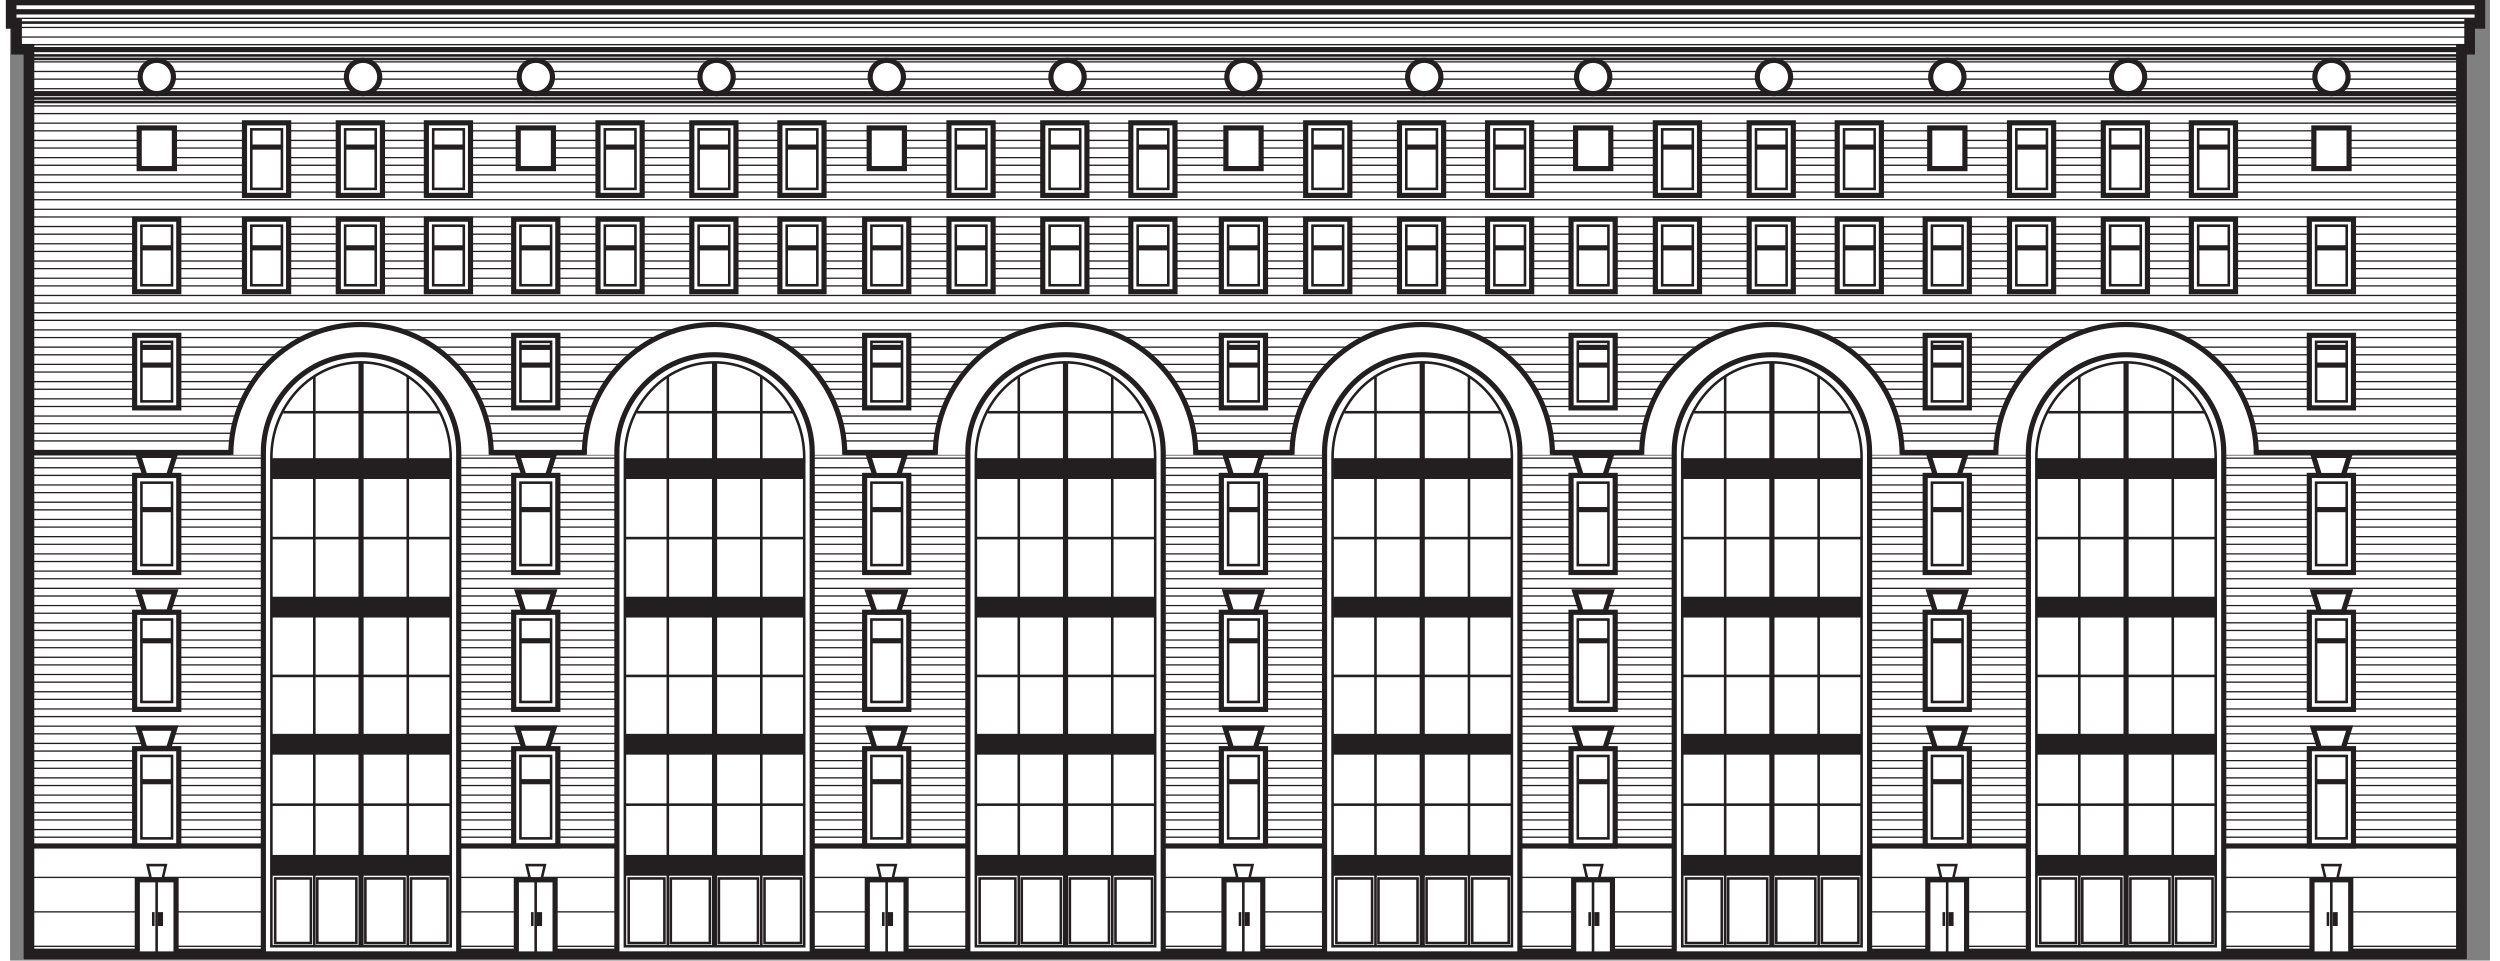 <?xml version="1.0" encoding="utf-8"?>
<!-- Generator: Adobe Illustrator 16.0.0, SVG Export Plug-In . SVG Version: 6.00 Build 0)  -->
<!DOCTYPE svg PUBLIC "-//W3C//DTD SVG 1.1//EN" "http://www.w3.org/Graphics/SVG/1.1/DTD/svg11.dtd">
<svg version="1.1" id="Layer_1" xmlns="http://www.w3.org/2000/svg" xmlns:xlink="http://www.w3.org/1999/xlink" x="0px" y="0px"
	 width="190" height="73" viewBox="0 0 239.633 92.816" enable-background="new 0 0 239.633 92.816"
	 xml:space="preserve">
<rect x="0" y="0" width="239.633" height="92.816" fill="#808080" stroke="none"/>
<g>
	<polygon fill="#FFFFFF" stroke="#231F20" stroke-miterlimit="10" points="238.666,0 0.1,0 0.1,2.252 0.623,2.252 0.623,4.749 
		1.829,4.749 1.829,92.184 236.877,92.184 236.877,4.749 237.676,4.749 237.676,2.252 238.666,2.252 	"/>
	<g>
		<defs>
			<polygon id="SVGID_186_" points="238.666,0 0.1,0 0.1,2.252 0.623,2.252 0.623,4.749 1.829,4.749 1.829,92.184 236.877,92.184 
				236.877,4.749 237.676,4.749 237.676,2.252 238.666,2.252 			"/>
		</defs>
		<clipPath id="SVGID_1_">
			<use xlink:href="#SVGID_186_"  overflow="visible"/>
		</clipPath>
		
			<line clip-path="url(#SVGID_1_)" fill="none" stroke="#231F20" stroke-width="0.125" stroke-miterlimit="10" x1="0.313" y1="80.16" x2="238.387" y2="80.16"/>
		
			<line clip-path="url(#SVGID_1_)" fill="none" stroke="#231F20" stroke-width="0.125" stroke-miterlimit="10" x1="0.313" y1="80.899" x2="238.387" y2="80.899"/>
		
			<line clip-path="url(#SVGID_1_)" fill="none" stroke="#231F20" stroke-width="0.125" stroke-miterlimit="10" x1="0.313" y1="78.495" x2="238.387" y2="78.495"/>
		
			<line clip-path="url(#SVGID_1_)" fill="none" stroke="#231F20" stroke-width="0.125" stroke-miterlimit="10" x1="0.313" y1="76.83" x2="238.387" y2="76.83"/>
		
			<line clip-path="url(#SVGID_1_)" fill="none" stroke="#231F20" stroke-width="0.125" stroke-miterlimit="10" x1="0.313" y1="75.165" x2="238.387" y2="75.165"/>
		
			<line clip-path="url(#SVGID_1_)" fill="none" stroke="#231F20" stroke-width="0.125" stroke-miterlimit="10" x1="0.313" y1="73.5" x2="238.387" y2="73.5"/>
		
			<line clip-path="url(#SVGID_1_)" fill="none" stroke="#231F20" stroke-width="0.125" stroke-miterlimit="10" x1="0.313" y1="71.835" x2="238.387" y2="71.835"/>
		
			<line clip-path="url(#SVGID_1_)" fill="none" stroke="#231F20" stroke-width="0.125" stroke-miterlimit="10" x1="0.313" y1="91.444" x2="238.387" y2="91.444"/>
		
			<line clip-path="url(#SVGID_1_)" fill="none" stroke="#231F20" stroke-width="0.125" stroke-miterlimit="10" x1="0.313" y1="88.114" x2="238.387" y2="88.114"/>
		
			<line clip-path="url(#SVGID_1_)" fill="none" stroke="#231F20" stroke-width="0.125" stroke-miterlimit="10" x1="0.313" y1="84.784" x2="238.387" y2="84.784"/>
		
			<line clip-path="url(#SVGID_1_)" fill="none" stroke="#231F20" stroke-width="0.125" stroke-miterlimit="10" x1="0.313" y1="70.171" x2="238.387" y2="70.171"/>
		
			<line clip-path="url(#SVGID_1_)" fill="none" stroke="#231F20" stroke-width="0.125" stroke-miterlimit="10" x1="0.313" y1="68.506" x2="238.387" y2="68.506"/>
		
			<line clip-path="url(#SVGID_1_)" fill="none" stroke="#231F20" stroke-width="0.125" stroke-miterlimit="10" x1="0.313" y1="66.841" x2="238.387" y2="66.841"/>
		
			<line clip-path="url(#SVGID_1_)" fill="none" stroke="#231F20" stroke-width="0.125" stroke-miterlimit="10" x1="0.313" y1="65.176" x2="238.387" y2="65.176"/>
		
			<line clip-path="url(#SVGID_1_)" fill="none" stroke="#231F20" stroke-width="0.125" stroke-miterlimit="10" x1="0.313" y1="63.511" x2="238.387" y2="63.511"/>
		
			<line clip-path="url(#SVGID_1_)" fill="none" stroke="#231F20" stroke-width="0.125" stroke-miterlimit="10" x1="0.313" y1="61.847" x2="238.387" y2="61.847"/>
		
			<line clip-path="url(#SVGID_1_)" fill="none" stroke="#231F20" stroke-width="0.125" stroke-miterlimit="10" x1="0.313" y1="60.182" x2="238.387" y2="60.182"/>
		
			<line clip-path="url(#SVGID_1_)" fill="none" stroke="#231F20" stroke-width="0.125" stroke-miterlimit="10" x1="0.313" y1="58.517" x2="238.387" y2="58.517"/>
		
			<line clip-path="url(#SVGID_1_)" fill="none" stroke="#231F20" stroke-width="0.125" stroke-miterlimit="10" x1="0.313" y1="56.852" x2="238.387" y2="56.852"/>
		
			<line clip-path="url(#SVGID_1_)" fill="none" stroke="#231F20" stroke-width="0.125" stroke-miterlimit="10" x1="0.313" y1="55.187" x2="238.387" y2="55.187"/>
		
			<line clip-path="url(#SVGID_1_)" fill="none" stroke="#231F20" stroke-width="0.125" stroke-miterlimit="10" x1="0.313" y1="53.522" x2="238.387" y2="53.522"/>
		
			<line clip-path="url(#SVGID_1_)" fill="none" stroke="#231F20" stroke-width="0.125" stroke-miterlimit="10" x1="0.313" y1="51.857" x2="238.387" y2="51.857"/>
		
			<line clip-path="url(#SVGID_1_)" fill="none" stroke="#231F20" stroke-width="0.125" stroke-miterlimit="10" x1="0.313" y1="50.192" x2="238.387" y2="50.192"/>
		
			<line clip-path="url(#SVGID_1_)" fill="none" stroke="#231F20" stroke-width="0.125" stroke-miterlimit="10" x1="0.313" y1="48.528" x2="238.387" y2="48.528"/>
		
			<line clip-path="url(#SVGID_1_)" fill="none" stroke="#231F20" stroke-width="0.125" stroke-miterlimit="10" x1="0.313" y1="46.863" x2="238.387" y2="46.863"/>
		
			<line clip-path="url(#SVGID_1_)" fill="none" stroke="#231F20" stroke-width="0.125" stroke-miterlimit="10" x1="0.313" y1="45.198" x2="238.387" y2="45.198"/>
		
			<line clip-path="url(#SVGID_1_)" fill="none" stroke="#231F20" stroke-width="0.125" stroke-miterlimit="10" x1="0.313" y1="43.533" x2="238.387" y2="43.533"/>
		
			<line clip-path="url(#SVGID_1_)" fill="none" stroke="#231F20" stroke-width="0.125" stroke-miterlimit="10" x1="0.313" y1="41.868" x2="238.387" y2="41.868"/>
		
			<line clip-path="url(#SVGID_1_)" fill="none" stroke="#231F20" stroke-width="0.125" stroke-miterlimit="10" x1="0.313" y1="40.203" x2="238.387" y2="40.203"/>
		
			<line clip-path="url(#SVGID_1_)" fill="none" stroke="#231F20" stroke-width="0.125" stroke-miterlimit="10" x1="0.313" y1="38.539" x2="238.387" y2="38.539"/>
		
			<line clip-path="url(#SVGID_1_)" fill="none" stroke="#231F20" stroke-width="0.125" stroke-miterlimit="10" x1="0.313" y1="36.874" x2="238.387" y2="36.874"/>
		
			<line clip-path="url(#SVGID_1_)" fill="none" stroke="#231F20" stroke-width="0.125" stroke-miterlimit="10" x1="0.313" y1="35.209" x2="238.387" y2="35.209"/>
		
			<line clip-path="url(#SVGID_1_)" fill="none" stroke="#231F20" stroke-width="0.125" stroke-miterlimit="10" x1="0.313" y1="33.544" x2="238.387" y2="33.544"/>
		
			<line clip-path="url(#SVGID_1_)" fill="none" stroke="#231F20" stroke-width="0.125" stroke-miterlimit="10" x1="0.313" y1="31.879" x2="238.387" y2="31.879"/>
		
			<line clip-path="url(#SVGID_1_)" fill="none" stroke="#231F20" stroke-width="0.125" stroke-miterlimit="10" x1="0.313" y1="30.214" x2="238.387" y2="30.214"/>
		
			<line clip-path="url(#SVGID_1_)" fill="none" stroke="#231F20" stroke-width="0.125" stroke-miterlimit="10" x1="0.313" y1="28.55" x2="238.387" y2="28.55"/>
		
			<line clip-path="url(#SVGID_1_)" fill="none" stroke="#231F20" stroke-width="0.125" stroke-miterlimit="10" x1="0.313" y1="26.885" x2="238.387" y2="26.885"/>
		
			<line clip-path="url(#SVGID_1_)" fill="none" stroke="#231F20" stroke-width="0.125" stroke-miterlimit="10" x1="0.313" y1="25.22" x2="238.387" y2="25.22"/>
		
			<line clip-path="url(#SVGID_1_)" fill="none" stroke="#231F20" stroke-width="0.125" stroke-miterlimit="10" x1="0.313" y1="23.555" x2="238.387" y2="23.555"/>
		
			<line clip-path="url(#SVGID_1_)" fill="none" stroke="#231F20" stroke-width="0.125" stroke-miterlimit="10" x1="0.313" y1="21.891" x2="238.387" y2="21.891"/>
		
			<line clip-path="url(#SVGID_1_)" fill="none" stroke="#231F20" stroke-width="0.125" stroke-miterlimit="10" x1="0.313" y1="20.225" x2="238.387" y2="20.225"/>
		
			<line clip-path="url(#SVGID_1_)" fill="none" stroke="#231F20" stroke-width="0.125" stroke-miterlimit="10" x1="0.313" y1="18.561" x2="238.387" y2="18.561"/>
		
			<line clip-path="url(#SVGID_1_)" fill="none" stroke="#231F20" stroke-width="0.125" stroke-miterlimit="10" x1="0.313" y1="16.896" x2="238.387" y2="16.896"/>
		
			<line clip-path="url(#SVGID_1_)" fill="none" stroke="#231F20" stroke-width="0.125" stroke-miterlimit="10" x1="0.313" y1="15.231" x2="238.387" y2="15.231"/>
		
			<line clip-path="url(#SVGID_1_)" fill="none" stroke="#231F20" stroke-width="0.125" stroke-miterlimit="10" x1="0.313" y1="13.566" x2="238.387" y2="13.566"/>
		
			<line clip-path="url(#SVGID_1_)" fill="none" stroke="#231F20" stroke-width="0.125" stroke-miterlimit="10" x1="0.313" y1="11.901" x2="238.387" y2="11.901"/>
		
			<line clip-path="url(#SVGID_1_)" fill="none" stroke="#231F20" stroke-width="0.125" stroke-miterlimit="10" x1="0.313" y1="10.236" x2="238.387" y2="10.236"/>
		
			<line clip-path="url(#SVGID_1_)" fill="none" stroke="#231F20" stroke-width="0.125" stroke-miterlimit="10" x1="0.313" y1="8.571" x2="238.387" y2="8.571"/>
		
			<line clip-path="url(#SVGID_1_)" fill="none" stroke="#231F20" stroke-width="0.125" stroke-miterlimit="10" x1="0.313" y1="6.907" x2="238.387" y2="6.907"/>
		
			<line clip-path="url(#SVGID_1_)" fill="none" stroke="#231F20" stroke-width="0.125" stroke-miterlimit="10" x1="0.313" y1="3.577" x2="238.387" y2="3.577"/>
		
			<line clip-path="url(#SVGID_1_)" fill="none" stroke="#231F20" stroke-width="0.125" stroke-miterlimit="10" x1="0.174" y1="1.773" x2="238.248" y2="1.773"/>
		
			<line clip-path="url(#SVGID_1_)" fill="none" stroke="#231F20" stroke-width="0.125" stroke-miterlimit="10" x1="0.313" y1="79.235" x2="238.387" y2="79.235"/>
		
			<line clip-path="url(#SVGID_1_)" fill="none" stroke="#231F20" stroke-width="0.125" stroke-miterlimit="10" x1="0.313" y1="77.57" x2="238.387" y2="77.57"/>
		
			<line clip-path="url(#SVGID_1_)" fill="none" stroke="#231F20" stroke-width="0.125" stroke-miterlimit="10" x1="0.313" y1="75.905" x2="238.387" y2="75.905"/>
		
			<line clip-path="url(#SVGID_1_)" fill="none" stroke="#231F20" stroke-width="0.125" stroke-miterlimit="10" x1="0.313" y1="74.24" x2="238.387" y2="74.24"/>
		
			<line clip-path="url(#SVGID_1_)" fill="none" stroke="#231F20" stroke-width="0.125" stroke-miterlimit="10" x1="0.313" y1="72.575" x2="238.387" y2="72.575"/>
		
			<line clip-path="url(#SVGID_1_)" fill="none" stroke="#231F20" stroke-width="0.125" stroke-miterlimit="10" x1="0.313" y1="70.911" x2="238.387" y2="70.911"/>
		
			<line clip-path="url(#SVGID_1_)" fill="none" stroke="#231F20" stroke-width="0.125" stroke-miterlimit="10" x1="0.313" y1="69.246" x2="238.387" y2="69.246"/>
		
			<line clip-path="url(#SVGID_1_)" fill="none" stroke="#231F20" stroke-width="0.125" stroke-miterlimit="10" x1="0.313" y1="67.581" x2="238.387" y2="67.581"/>
		
			<line clip-path="url(#SVGID_1_)" fill="none" stroke="#231F20" stroke-width="0.125" stroke-miterlimit="10" x1="0.313" y1="65.916" x2="238.387" y2="65.916"/>
		
			<line clip-path="url(#SVGID_1_)" fill="none" stroke="#231F20" stroke-width="0.125" stroke-miterlimit="10" x1="0.313" y1="64.251" x2="238.387" y2="64.251"/>
		
			<line clip-path="url(#SVGID_1_)" fill="none" stroke="#231F20" stroke-width="0.125" stroke-miterlimit="10" x1="0.313" y1="62.586" x2="238.387" y2="62.586"/>
		
			<line clip-path="url(#SVGID_1_)" fill="none" stroke="#231F20" stroke-width="0.125" stroke-miterlimit="10" x1="0.313" y1="60.922" x2="238.387" y2="60.922"/>
		
			<line clip-path="url(#SVGID_1_)" fill="none" stroke="#231F20" stroke-width="0.125" stroke-miterlimit="10" x1="0.313" y1="59.257" x2="238.387" y2="59.257"/>
		
			<line clip-path="url(#SVGID_1_)" fill="none" stroke="#231F20" stroke-width="0.125" stroke-miterlimit="10" x1="0.313" y1="57.592" x2="238.387" y2="57.592"/>
		
			<line clip-path="url(#SVGID_1_)" fill="none" stroke="#231F20" stroke-width="0.125" stroke-miterlimit="10" x1="0.313" y1="55.927" x2="238.387" y2="55.927"/>
		
			<line clip-path="url(#SVGID_1_)" fill="none" stroke="#231F20" stroke-width="0.125" stroke-miterlimit="10" x1="0.313" y1="54.262" x2="238.387" y2="54.262"/>
		
			<line clip-path="url(#SVGID_1_)" fill="none" stroke="#231F20" stroke-width="0.125" stroke-miterlimit="10" x1="0.313" y1="52.597" x2="238.387" y2="52.597"/>
		
			<line clip-path="url(#SVGID_1_)" fill="none" stroke="#231F20" stroke-width="0.125" stroke-miterlimit="10" x1="0.313" y1="50.933" x2="238.387" y2="50.933"/>
		
			<line clip-path="url(#SVGID_1_)" fill="none" stroke="#231F20" stroke-width="0.125" stroke-miterlimit="10" x1="0.313" y1="49.268" x2="238.387" y2="49.268"/>
		
			<line clip-path="url(#SVGID_1_)" fill="none" stroke="#231F20" stroke-width="0.125" stroke-miterlimit="10" x1="0.313" y1="47.603" x2="238.387" y2="47.603"/>
		
			<line clip-path="url(#SVGID_1_)" fill="none" stroke="#231F20" stroke-width="0.125" stroke-miterlimit="10" x1="0.313" y1="45.938" x2="238.387" y2="45.938"/>
		
			<line clip-path="url(#SVGID_1_)" fill="none" stroke="#231F20" stroke-width="0.125" stroke-miterlimit="10" x1="0.313" y1="44.273" x2="238.387" y2="44.273"/>
		
			<line clip-path="url(#SVGID_1_)" fill="none" stroke="#231F20" stroke-width="0.125" stroke-miterlimit="10" x1="0.313" y1="42.608" x2="238.387" y2="42.608"/>
		
			<line clip-path="url(#SVGID_1_)" fill="none" stroke="#231F20" stroke-width="0.125" stroke-miterlimit="10" x1="0.313" y1="40.943" x2="238.387" y2="40.943"/>
		
			<line clip-path="url(#SVGID_1_)" fill="none" stroke="#231F20" stroke-width="0.125" stroke-miterlimit="10" x1="0.313" y1="39.279" x2="238.387" y2="39.279"/>
		
			<line clip-path="url(#SVGID_1_)" fill="none" stroke="#231F20" stroke-width="0.125" stroke-miterlimit="10" x1="0.313" y1="37.614" x2="238.387" y2="37.614"/>
		
			<line clip-path="url(#SVGID_1_)" fill="none" stroke="#231F20" stroke-width="0.125" stroke-miterlimit="10" x1="0.313" y1="35.949" x2="238.387" y2="35.949"/>
		
			<line clip-path="url(#SVGID_1_)" fill="none" stroke="#231F20" stroke-width="0.125" stroke-miterlimit="10" x1="0.313" y1="34.284" x2="238.387" y2="34.284"/>
		
			<line clip-path="url(#SVGID_1_)" fill="none" stroke="#231F20" stroke-width="0.125" stroke-miterlimit="10" x1="0.313" y1="32.619" x2="238.387" y2="32.619"/>
		
			<line clip-path="url(#SVGID_1_)" fill="none" stroke="#231F20" stroke-width="0.125" stroke-miterlimit="10" x1="0.313" y1="30.954" x2="238.387" y2="30.954"/>
		
			<line clip-path="url(#SVGID_1_)" fill="none" stroke="#231F20" stroke-width="0.125" stroke-miterlimit="10" x1="0.313" y1="29.29" x2="238.387" y2="29.29"/>
		
			<line clip-path="url(#SVGID_1_)" fill="none" stroke="#231F20" stroke-width="0.125" stroke-miterlimit="10" x1="0.313" y1="27.625" x2="238.387" y2="27.625"/>
		
			<line clip-path="url(#SVGID_1_)" fill="none" stroke="#231F20" stroke-width="0.125" stroke-miterlimit="10" x1="0.313" y1="25.959" x2="238.387" y2="25.959"/>
		
			<line clip-path="url(#SVGID_1_)" fill="none" stroke="#231F20" stroke-width="0.125" stroke-miterlimit="10" x1="0.313" y1="24.295" x2="238.387" y2="24.295"/>
		
			<line clip-path="url(#SVGID_1_)" fill="none" stroke="#231F20" stroke-width="0.125" stroke-miterlimit="10" x1="0.313" y1="22.63" x2="238.387" y2="22.63"/>
		
			<line clip-path="url(#SVGID_1_)" fill="none" stroke="#231F20" stroke-width="0.125" stroke-miterlimit="10" x1="0.313" y1="20.966" x2="238.387" y2="20.966"/>
		
			<line clip-path="url(#SVGID_1_)" fill="none" stroke="#231F20" stroke-width="0.125" stroke-miterlimit="10" x1="0.313" y1="19.3" x2="238.387" y2="19.3"/>
		
			<line clip-path="url(#SVGID_1_)" fill="none" stroke="#231F20" stroke-width="0.125" stroke-miterlimit="10" x1="0.313" y1="17.636" x2="238.387" y2="17.636"/>
		
			<line clip-path="url(#SVGID_1_)" fill="none" stroke="#231F20" stroke-width="0.125" stroke-miterlimit="10" x1="0.313" y1="15.971" x2="238.387" y2="15.971"/>
		
			<line clip-path="url(#SVGID_1_)" fill="none" stroke="#231F20" stroke-width="0.125" stroke-miterlimit="10" x1="0.313" y1="14.306" x2="238.387" y2="14.306"/>
		
			<line clip-path="url(#SVGID_1_)" fill="none" stroke="#231F20" stroke-width="0.125" stroke-miterlimit="10" x1="0.313" y1="12.641" x2="238.387" y2="12.641"/>
		
			<line clip-path="url(#SVGID_1_)" fill="none" stroke="#231F20" stroke-width="0.125" stroke-miterlimit="10" x1="0.313" y1="10.977" x2="238.387" y2="10.977"/>
		
			<line clip-path="url(#SVGID_1_)" fill="none" stroke="#231F20" stroke-width="0.125" stroke-miterlimit="10" x1="0.313" y1="7.646" x2="238.387" y2="7.646"/>
		
			<line clip-path="url(#SVGID_1_)" fill="none" stroke="#231F20" stroke-width="0.125" stroke-miterlimit="10" x1="0.313" y1="5.982" x2="238.387" y2="5.982"/>
		
			<line clip-path="url(#SVGID_1_)" fill="none" stroke="#231F20" stroke-width="0.125" stroke-miterlimit="10" x1="0.313" y1="4.316" x2="238.387" y2="4.316"/>
		
			<line clip-path="url(#SVGID_1_)" fill="none" stroke="#231F20" stroke-width="0.125" stroke-miterlimit="10" x1="0.313" y1="2.652" x2="238.387" y2="2.652"/>
		
			<line clip-path="url(#SVGID_1_)" fill="none" stroke="#231F20" stroke-width="0.125" stroke-miterlimit="10" x1="0.313" y1="0.987" x2="238.387" y2="0.987"/>
		<use xlink:href="#SVGID_186_"  overflow="visible" fill="none" stroke="#231F20" stroke-miterlimit="10"/>
	</g>
	<line fill="none" stroke="#231F20" stroke-width="0.5" stroke-miterlimit="10" x1="1.886" y1="43.763" x2="237.029" y2="43.763"/>
	<path fill="#FFFFFF" stroke="#231F20" stroke-width="0.5" stroke-miterlimit="10" d="M21.332,43.952
		c0-6.957,5.634-12.596,12.584-12.596c6.951,0,12.584,5.639,12.584,12.596"/>
	<line fill="none" stroke="#231F20" stroke-width="0.5" stroke-miterlimit="10" x1="1.828" y1="4.793" x2="236.938" y2="4.793"/>
	<line fill="none" stroke="#231F20" stroke-width="0.5" stroke-miterlimit="10" x1="0.126" y1="0.038" x2="238.617" y2="0.038"/>
	<line fill="none" stroke="#231F20" stroke-width="0.5" stroke-miterlimit="10" x1="0.126" y1="1.147" x2="238.617" y2="1.147"/>
	<line fill="none" stroke="#231F20" stroke-width="0.5" stroke-miterlimit="10" x1="1.828" y1="9.048" x2="236.875" y2="9.048"/>
	<line fill="none" stroke="#231F20" stroke-width="0.5" stroke-miterlimit="10" x1="1.824" y1="81.747" x2="236.906" y2="81.747"/>
	<path fill="#FFFFFF" stroke="#231F20" stroke-width="0.5" stroke-miterlimit="10" d="M33.916,34.28
		c-5.212,0-9.438,4.226-9.438,9.438v48.462h18.877V43.718C43.354,38.506,39.129,34.28,33.916,34.28z"/>
	<line fill="none" stroke="#231F20" stroke-width="0.5" stroke-miterlimit="10" x1="33.916" y1="35.032" x2="33.916" y2="91.454"/>
	<path fill="#FFFFFF" stroke="#231F20" stroke-width="0.5" stroke-miterlimit="10" d="M55.491,43.952
		c0-6.957,5.635-12.596,12.585-12.596c6.951,0,12.585,5.639,12.585,12.596"/>
	<path fill="#FFFFFF" stroke="#231F20" stroke-width="0.5" stroke-miterlimit="10" d="M68.076,34.28
		c-5.213,0-9.438,4.226-9.438,9.438v48.462h18.876V43.718C77.515,38.506,73.289,34.28,68.076,34.28z"/>
	<line fill="none" stroke="#231F20" stroke-width="0.5" stroke-miterlimit="10" x1="68.076" y1="35.032" x2="68.076" y2="91.454"/>
	<path fill="#FFFFFF" stroke="#231F20" stroke-width="0.5" stroke-miterlimit="10" d="M89.406,43.952
		c0-6.957,5.633-12.596,12.585-12.596c6.949,0,12.584,5.639,12.584,12.596"/>
	<path fill="#FFFFFF" stroke="#231F20" stroke-width="0.5" stroke-miterlimit="10" d="M101.991,34.28
		c-5.214,0-9.439,4.226-9.439,9.438v48.462h18.878V43.718C111.43,38.506,107.203,34.28,101.991,34.28z"/>
	
		<line fill="none" stroke="#231F20" stroke-width="0.5" stroke-miterlimit="10" x1="101.991" y1="35.032" x2="101.991" y2="91.454"/>
	<path fill="#FFFFFF" stroke="#231F20" stroke-width="0.5" stroke-miterlimit="10" d="M123.874,43.952
		c0-6.957,5.635-12.596,12.585-12.596s12.584,5.639,12.584,12.596"/>
	<path fill="#FFFFFF" stroke="#231F20" stroke-width="0.5" stroke-miterlimit="10" d="M136.459,34.28
		c-5.213,0-9.438,4.226-9.438,9.438v48.462h18.877V43.718C145.897,38.506,141.672,34.28,136.459,34.28z"/>
	
		<line fill="none" stroke="#231F20" stroke-width="0.5" stroke-miterlimit="10" x1="136.459" y1="35.032" x2="136.459" y2="91.454"/>
	<path fill="#FFFFFF" stroke="#231F20" stroke-width="0.5" stroke-miterlimit="10" d="M157.664,43.952
		c0-6.957,5.634-12.596,12.584-12.596c6.951,0,12.586,5.639,12.586,12.596"/>
	<path fill="#FFFFFF" stroke="#231F20" stroke-width="0.5" stroke-miterlimit="10" d="M170.248,34.28
		c-5.212,0-9.438,4.226-9.438,9.438v48.462h18.877V43.718C179.688,38.506,175.462,34.28,170.248,34.28z"/>
	
		<line fill="none" stroke="#231F20" stroke-width="0.5" stroke-miterlimit="10" x1="170.248" y1="35.032" x2="170.248" y2="91.454"/>
	<path fill="#FFFFFF" stroke="#231F20" stroke-width="0.5" stroke-miterlimit="10" d="M191.885,43.952
		c0-6.957,5.635-12.596,12.585-12.596s12.585,5.639,12.585,12.596"/>
	<path fill="#FFFFFF" stroke="#231F20" stroke-width="0.5" stroke-miterlimit="10" d="M204.47,34.28
		c-5.212,0-9.438,4.226-9.438,9.438v48.462h18.877V43.718C213.908,38.506,209.682,34.28,204.47,34.28z"/>
	<line fill="none" stroke="#231F20" stroke-width="0.5" stroke-miterlimit="10" x1="204.47" y1="35.032" x2="204.47" y2="91.454"/>
	<path fill="none" stroke="#231F20" stroke-width="0.25" stroke-miterlimit="10" d="M33.916,35.015
		c-4.785,0-8.664,4.118-8.664,9.197v47.225H42.58V44.212C42.58,39.133,38.701,35.015,33.916,35.015z"/>
	<g>
		<line fill="none" stroke="#231F20" stroke-width="0.25" stroke-miterlimit="10" x1="29.4" y1="36.365" x2="29.4" y2="91.461"/>
		
			<line fill="none" stroke="#231F20" stroke-width="0.25" stroke-miterlimit="10" x1="38.433" y1="36.365" x2="38.433" y2="91.461"/>
	</g>
	<line fill="none" stroke="#231F20" stroke-width="0.25" stroke-miterlimit="10" x1="26.396" y1="39.833" x2="41.534" y2="39.833"/>
	<line fill="none" stroke="#231F20" stroke-width="0.25" stroke-miterlimit="10" x1="25.287" y1="51.996" x2="42.582" y2="51.996"/>
	<line fill="none" stroke="#231F20" stroke-width="0.25" stroke-miterlimit="10" x1="25.287" y1="65.315" x2="42.582" y2="65.315"/>
	<line fill="none" stroke="#231F20" stroke-width="0.25" stroke-miterlimit="10" x1="25.287" y1="77.755" x2="42.582" y2="77.755"/>
	<path fill="none" stroke="#231F20" stroke-width="0.25" stroke-miterlimit="10" d="M68.076,35.015
		c-4.785,0-8.663,4.118-8.663,9.197v47.225H76.74V44.212C76.74,39.133,72.861,35.015,68.076,35.015z"/>
	<g>
		
			<line fill="none" stroke="#231F20" stroke-width="0.25" stroke-miterlimit="10" x1="63.561" y1="36.365" x2="63.561" y2="91.461"/>
		
			<line fill="none" stroke="#231F20" stroke-width="0.25" stroke-miterlimit="10" x1="72.593" y1="36.365" x2="72.593" y2="91.461"/>
	</g>
	<line fill="none" stroke="#231F20" stroke-width="0.25" stroke-miterlimit="10" x1="60.557" y1="39.833" x2="75.694" y2="39.833"/>
	<line fill="none" stroke="#231F20" stroke-width="0.25" stroke-miterlimit="10" x1="59.446" y1="51.996" x2="76.742" y2="51.996"/>
	<line fill="none" stroke="#231F20" stroke-width="0.25" stroke-miterlimit="10" x1="59.446" y1="65.315" x2="76.742" y2="65.315"/>
	<line fill="none" stroke="#231F20" stroke-width="0.25" stroke-miterlimit="10" x1="59.446" y1="77.755" x2="76.742" y2="77.755"/>
	<path fill="none" stroke="#231F20" stroke-width="0.25" stroke-miterlimit="10" d="M101.991,35.015
		c-4.785,0-8.665,4.118-8.665,9.197v47.225h17.328V44.212C110.654,39.133,106.775,35.015,101.991,35.015z"/>
	<g>
		
			<line fill="none" stroke="#231F20" stroke-width="0.25" stroke-miterlimit="10" x1="97.475" y1="36.365" x2="97.475" y2="91.461"/>
		
			<line fill="none" stroke="#231F20" stroke-width="0.25" stroke-miterlimit="10" x1="106.506" y1="36.365" x2="106.506" y2="91.461"/>
	</g>
	<line fill="none" stroke="#231F20" stroke-width="0.25" stroke-miterlimit="10" x1="94.47" y1="39.833" x2="109.607" y2="39.833"/>
	
		<line fill="none" stroke="#231F20" stroke-width="0.25" stroke-miterlimit="10" x1="93.359" y1="51.996" x2="110.656" y2="51.996"/>
	
		<line fill="none" stroke="#231F20" stroke-width="0.25" stroke-miterlimit="10" x1="93.359" y1="65.315" x2="110.656" y2="65.315"/>
	
		<line fill="none" stroke="#231F20" stroke-width="0.25" stroke-miterlimit="10" x1="93.359" y1="77.755" x2="110.656" y2="77.755"/>
	<path fill="none" stroke="#231F20" stroke-width="0.25" stroke-miterlimit="10" d="M136.459,35.015
		c-4.785,0-8.664,4.118-8.664,9.197v47.225h17.328V44.212C145.123,39.133,141.244,35.015,136.459,35.015z"/>
	<g>
		
			<line fill="none" stroke="#231F20" stroke-width="0.25" stroke-miterlimit="10" x1="131.942" y1="36.365" x2="131.942" y2="91.461"/>
		
			<line fill="none" stroke="#231F20" stroke-width="0.25" stroke-miterlimit="10" x1="140.975" y1="36.365" x2="140.975" y2="91.461"/>
	</g>
	
		<line fill="none" stroke="#231F20" stroke-width="0.25" stroke-miterlimit="10" x1="128.939" y1="39.833" x2="144.077" y2="39.833"/>
	
		<line fill="none" stroke="#231F20" stroke-width="0.25" stroke-miterlimit="10" x1="127.829" y1="51.996" x2="145.125" y2="51.996"/>
	
		<line fill="none" stroke="#231F20" stroke-width="0.25" stroke-miterlimit="10" x1="127.829" y1="65.315" x2="145.125" y2="65.315"/>
	
		<line fill="none" stroke="#231F20" stroke-width="0.25" stroke-miterlimit="10" x1="127.829" y1="77.755" x2="145.125" y2="77.755"/>
	<path fill="none" stroke="#231F20" stroke-width="0.25" stroke-miterlimit="10" d="M170.248,35.015
		c-4.785,0-8.664,4.118-8.664,9.197v47.225h17.33V44.212C178.914,39.133,175.033,35.015,170.248,35.015z"/>
	<g>
		
			<line fill="none" stroke="#231F20" stroke-width="0.25" stroke-miterlimit="10" x1="165.732" y1="36.365" x2="165.732" y2="91.461"/>
		
			<line fill="none" stroke="#231F20" stroke-width="0.25" stroke-miterlimit="10" x1="174.765" y1="36.365" x2="174.765" y2="91.461"/>
	</g>
	
		<line fill="none" stroke="#231F20" stroke-width="0.25" stroke-miterlimit="10" x1="162.729" y1="39.833" x2="177.866" y2="39.833"/>
	
		<line fill="none" stroke="#231F20" stroke-width="0.25" stroke-miterlimit="10" x1="161.619" y1="51.996" x2="178.914" y2="51.996"/>
	
		<line fill="none" stroke="#231F20" stroke-width="0.25" stroke-miterlimit="10" x1="161.619" y1="65.315" x2="178.914" y2="65.315"/>
	
		<line fill="none" stroke="#231F20" stroke-width="0.25" stroke-miterlimit="10" x1="161.619" y1="77.755" x2="178.914" y2="77.755"/>
	<path fill="none" stroke="#231F20" stroke-width="0.25" stroke-miterlimit="10" d="M204.47,35.015
		c-4.785,0-8.665,4.118-8.665,9.197v47.225h17.329V44.212C213.134,39.133,209.255,35.015,204.47,35.015z"/>
	<g>
		
			<line fill="none" stroke="#231F20" stroke-width="0.25" stroke-miterlimit="10" x1="199.954" y1="36.365" x2="199.954" y2="91.461"/>
		
			<line fill="none" stroke="#231F20" stroke-width="0.25" stroke-miterlimit="10" x1="208.986" y1="36.365" x2="208.986" y2="91.461"/>
	</g>
	
		<line fill="none" stroke="#231F20" stroke-width="0.25" stroke-miterlimit="10" x1="196.949" y1="39.833" x2="212.088" y2="39.833"/>
	
		<line fill="none" stroke="#231F20" stroke-width="0.25" stroke-miterlimit="10" x1="195.84" y1="51.996" x2="213.136" y2="51.996"/>
	
		<line fill="none" stroke="#231F20" stroke-width="0.25" stroke-miterlimit="10" x1="195.84" y1="65.315" x2="213.136" y2="65.315"/>
	
		<line fill="none" stroke="#231F20" stroke-width="0.25" stroke-miterlimit="10" x1="195.84" y1="77.755" x2="213.136" y2="77.755"/>
	<line fill="none" stroke="#231F20" stroke-width="0.25" stroke-miterlimit="10" x1="1.828" y1="9.048" x2="236.875" y2="9.048"/>
	<line fill="none" stroke="#231F20" stroke-width="0.25" stroke-miterlimit="10" x1="1.79" y1="9.857" x2="236.969" y2="9.857"/>
	<line fill="none" stroke="#231F20" stroke-width="0.25" stroke-miterlimit="10" x1="1.853" y1="5.696" x2="236.875" y2="5.696"/>
	<line fill="none" stroke="#231F20" stroke-width="0.25" stroke-miterlimit="10" x1="1.79" y1="9.518" x2="236.969" y2="9.518"/>
	<line fill="none" stroke="#231F20" stroke-width="0.25" stroke-miterlimit="10" x1="1.853" y1="5.356" x2="236.875" y2="5.356"/>
	<line fill="none" stroke="#231F20" stroke-width="0.25" stroke-miterlimit="10" x1="0.033" y1="2.181" x2="237.215" y2="2.181"/>
	<rect x="25.309" y="44.273" fill="#231F20" width="17.273" height="2.012"/>
	<rect x="25.309" y="57.662" fill="#231F20" width="17.273" height="2.011"/>
	<rect x="25.309" y="70.911" fill="#231F20" width="17.273" height="2.012"/>
	<rect x="25.309" y="82.611" fill="#231F20" width="17.273" height="2.012"/>
	<rect x="59.47" y="44.273" fill="#231F20" width="17.272" height="2.012"/>
	<rect x="59.47" y="57.662" fill="#231F20" width="17.272" height="2.011"/>
	<rect x="59.47" y="70.911" fill="#231F20" width="17.272" height="2.012"/>
	<rect x="59.47" y="82.611" fill="#231F20" width="17.272" height="2.012"/>
	<rect x="93.383" y="44.273" fill="#231F20" width="17.273" height="2.012"/>
	<rect x="93.383" y="57.662" fill="#231F20" width="17.273" height="2.011"/>
	<rect x="93.383" y="70.911" fill="#231F20" width="17.273" height="2.012"/>
	<rect x="93.383" y="82.611" fill="#231F20" width="17.273" height="2.012"/>
	<rect x="127.852" y="44.273" fill="#231F20" width="17.273" height="2.012"/>
	<rect x="127.852" y="57.662" fill="#231F20" width="17.273" height="2.011"/>
	<rect x="127.852" y="70.911" fill="#231F20" width="17.273" height="2.012"/>
	<rect x="127.852" y="82.611" fill="#231F20" width="17.273" height="2.012"/>
	<rect x="161.643" y="44.273" fill="#231F20" width="17.271" height="2.012"/>
	<rect x="161.643" y="57.662" fill="#231F20" width="17.271" height="2.011"/>
	<rect x="161.643" y="70.911" fill="#231F20" width="17.271" height="2.012"/>
	<rect x="161.643" y="82.611" fill="#231F20" width="17.271" height="2.012"/>
	<rect x="195.862" y="44.273" fill="#231F20" width="17.273" height="2.012"/>
	<rect x="195.862" y="57.662" fill="#231F20" width="17.273" height="2.011"/>
	<rect x="195.862" y="70.911" fill="#231F20" width="17.273" height="2.012"/>
	<rect x="195.862" y="82.611" fill="#231F20" width="17.273" height="2.012"/>
	<circle fill="#FFFFFF" stroke="#231F20" stroke-width="0.5" stroke-miterlimit="10" cx="14.18" cy="7.438" r="1.607"/>
	<circle fill="#FFFFFF" stroke="#231F20" stroke-width="0.5" stroke-miterlimit="10" cx="34.112" cy="7.438" r="1.607"/>
	<circle fill="#FFFFFF" stroke="#231F20" stroke-width="0.5" stroke-miterlimit="10" cx="50.807" cy="7.438" r="1.607"/>
	<circle fill="#FFFFFF" stroke="#231F20" stroke-width="0.5" stroke-miterlimit="10" cx="68.272" cy="7.438" r="1.607"/>
	<circle fill="#FFFFFF" stroke="#231F20" stroke-width="0.5" stroke-miterlimit="10" cx="84.721" cy="7.438" r="1.607"/>
	<circle fill="#FFFFFF" stroke="#231F20" stroke-width="0.5" stroke-miterlimit="10" cx="102.186" cy="7.438" r="1.607"/>
	<circle fill="#FFFFFF" stroke="#231F20" stroke-width="0.5" stroke-miterlimit="10" cx="119.188" cy="7.438" r="1.607"/>
	<circle fill="#FFFFFF" stroke="#231F20" stroke-width="0.5" stroke-miterlimit="10" cx="136.655" cy="7.438" r="1.607"/>
	<circle fill="#FFFFFF" stroke="#231F20" stroke-width="0.5" stroke-miterlimit="10" cx="152.979" cy="7.438" r="1.607"/>
	<circle fill="#FFFFFF" stroke="#231F20" stroke-width="0.5" stroke-miterlimit="10" cx="170.445" cy="7.438" r="1.607"/>
	<circle fill="#FFFFFF" stroke="#231F20" stroke-width="0.5" stroke-miterlimit="10" cx="187.2" cy="7.438" r="1.607"/>
	<circle fill="#FFFFFF" stroke="#231F20" stroke-width="0.5" stroke-miterlimit="10" cx="204.666" cy="7.438" r="1.607"/>
	<circle fill="#FFFFFF" stroke="#231F20" stroke-width="0.5" stroke-miterlimit="10" cx="224.32" cy="7.438" r="1.607"/>
	
		<rect x="12.478" y="12.364" fill="#FFFFFF" stroke="#231F20" stroke-width="0.5" stroke-miterlimit="10" width="3.403" height="3.928"/>
	
		<rect x="12.039" y="21.181" fill="#FFFFFF" stroke="#231F20" stroke-width="0.5" stroke-miterlimit="10" width="4.267" height="7.01"/>
	
		<rect x="12.039" y="32.403" fill="#FFFFFF" stroke="#231F20" stroke-width="0.5" stroke-miterlimit="10" width="4.267" height="7.011"/>
	
		<rect x="12.039" y="45.938" fill="#FFFFFF" stroke="#231F20" stroke-width="0.5" stroke-miterlimit="10" width="4.267" height="9.384"/>
	
		<rect x="12.039" y="59.164" fill="#FFFFFF" stroke="#231F20" stroke-width="0.5" stroke-miterlimit="10" width="4.267" height="9.384"/>
	
		<rect x="12.039" y="72.345" fill="#FFFFFF" stroke="#231F20" stroke-width="0.5" stroke-miterlimit="10" width="4.267" height="9.384"/>
	
		<rect x="22.653" y="21.181" fill="#FFFFFF" stroke="#231F20" stroke-width="0.5" stroke-miterlimit="10" width="4.267" height="7.01"/>
	
		<rect x="31.717" y="21.181" fill="#FFFFFF" stroke="#231F20" stroke-width="0.5" stroke-miterlimit="10" width="4.267" height="7.01"/>
	
		<rect x="40.227" y="21.181" fill="#FFFFFF" stroke="#231F20" stroke-width="0.5" stroke-miterlimit="10" width="4.268" height="7.01"/>
	
		<rect x="22.653" y="11.87" fill="#FFFFFF" stroke="#231F20" stroke-width="0.5" stroke-miterlimit="10" width="4.267" height="7.011"/>
	
		<rect x="31.717" y="11.87" fill="#FFFFFF" stroke="#231F20" stroke-width="0.5" stroke-miterlimit="10" width="4.267" height="7.011"/>
	
		<rect x="40.227" y="11.87" fill="#FFFFFF" stroke="#231F20" stroke-width="0.5" stroke-miterlimit="10" width="4.268" height="7.011"/>
	
		<rect x="49.104" y="12.364" fill="#FFFFFF" stroke="#231F20" stroke-width="0.5" stroke-miterlimit="10" width="3.403" height="3.928"/>
	
		<rect x="48.666" y="21.181" fill="#FFFFFF" stroke="#231F20" stroke-width="0.5" stroke-miterlimit="10" width="4.267" height="7.01"/>
	
		<rect x="48.666" y="32.403" fill="#FFFFFF" stroke="#231F20" stroke-width="0.5" stroke-miterlimit="10" width="4.267" height="7.011"/>
	
		<rect x="48.666" y="45.938" fill="#FFFFFF" stroke="#231F20" stroke-width="0.5" stroke-miterlimit="10" width="4.267" height="9.384"/>
	
		<rect x="48.666" y="59.164" fill="#FFFFFF" stroke="#231F20" stroke-width="0.5" stroke-miterlimit="10" width="4.267" height="9.384"/>
	
		<rect x="48.666" y="72.345" fill="#FFFFFF" stroke="#231F20" stroke-width="0.5" stroke-miterlimit="10" width="4.267" height="9.384"/>
	
		<rect x="56.813" y="21.181" fill="#FFFFFF" stroke="#231F20" stroke-width="0.5" stroke-miterlimit="10" width="4.267" height="7.01"/>
	
		<rect x="65.877" y="21.181" fill="#FFFFFF" stroke="#231F20" stroke-width="0.5" stroke-miterlimit="10" width="4.268" height="7.01"/>
	
		<rect x="74.388" y="21.181" fill="#FFFFFF" stroke="#231F20" stroke-width="0.5" stroke-miterlimit="10" width="4.267" height="7.01"/>
	
		<rect x="56.813" y="11.87" fill="#FFFFFF" stroke="#231F20" stroke-width="0.5" stroke-miterlimit="10" width="4.267" height="7.011"/>
	
		<rect x="65.877" y="11.87" fill="#FFFFFF" stroke="#231F20" stroke-width="0.5" stroke-miterlimit="10" width="4.268" height="7.011"/>
	
		<rect x="74.388" y="11.87" fill="#FFFFFF" stroke="#231F20" stroke-width="0.5" stroke-miterlimit="10" width="4.267" height="7.011"/>
	
		<rect x="83.018" y="12.364" fill="#FFFFFF" stroke="#231F20" stroke-width="0.5" stroke-miterlimit="10" width="3.403" height="3.928"/>
	
		<rect x="82.579" y="21.181" fill="#FFFFFF" stroke="#231F20" stroke-width="0.5" stroke-miterlimit="10" width="4.268" height="7.01"/>
	
		<rect x="82.579" y="32.403" fill="#FFFFFF" stroke="#231F20" stroke-width="0.5" stroke-miterlimit="10" width="4.268" height="7.011"/>
	
		<rect x="82.579" y="45.938" fill="#FFFFFF" stroke="#231F20" stroke-width="0.5" stroke-miterlimit="10" width="4.268" height="9.384"/>
	
		<rect x="82.579" y="59.164" fill="#FFFFFF" stroke="#231F20" stroke-width="0.5" stroke-miterlimit="10" width="4.268" height="9.384"/>
	
		<rect x="82.579" y="72.345" fill="#FFFFFF" stroke="#231F20" stroke-width="0.5" stroke-miterlimit="10" width="4.268" height="9.384"/>
	
		<rect x="90.727" y="21.181" fill="#FFFFFF" stroke="#231F20" stroke-width="0.5" stroke-miterlimit="10" width="4.268" height="7.01"/>
	
		<rect x="99.791" y="21.181" fill="#FFFFFF" stroke="#231F20" stroke-width="0.5" stroke-miterlimit="10" width="4.268" height="7.01"/>
	
		<rect x="108.301" y="21.181" fill="#FFFFFF" stroke="#231F20" stroke-width="0.5" stroke-miterlimit="10" width="4.267" height="7.01"/>
	
		<rect x="90.727" y="11.87" fill="#FFFFFF" stroke="#231F20" stroke-width="0.5" stroke-miterlimit="10" width="4.268" height="7.011"/>
	
		<rect x="99.791" y="11.87" fill="#FFFFFF" stroke="#231F20" stroke-width="0.5" stroke-miterlimit="10" width="4.268" height="7.011"/>
	
		<rect x="108.301" y="11.87" fill="#FFFFFF" stroke="#231F20" stroke-width="0.5" stroke-miterlimit="10" width="4.267" height="7.011"/>
	
		<rect x="117.488" y="12.364" fill="#FFFFFF" stroke="#231F20" stroke-width="0.5" stroke-miterlimit="10" width="3.402" height="3.928"/>
	
		<rect x="117.047" y="21.181" fill="#FFFFFF" stroke="#231F20" stroke-width="0.5" stroke-miterlimit="10" width="4.268" height="7.01"/>
	
		<rect x="117.047" y="32.403" fill="#FFFFFF" stroke="#231F20" stroke-width="0.5" stroke-miterlimit="10" width="4.268" height="7.011"/>
	
		<rect x="117.047" y="45.938" fill="#FFFFFF" stroke="#231F20" stroke-width="0.5" stroke-miterlimit="10" width="4.268" height="9.384"/>
	
		<rect x="117.047" y="59.164" fill="#FFFFFF" stroke="#231F20" stroke-width="0.5" stroke-miterlimit="10" width="4.268" height="9.384"/>
	
		<rect x="117.047" y="72.345" fill="#FFFFFF" stroke="#231F20" stroke-width="0.5" stroke-miterlimit="10" width="4.268" height="9.384"/>
	
		<rect x="125.195" y="21.181" fill="#FFFFFF" stroke="#231F20" stroke-width="0.5" stroke-miterlimit="10" width="4.268" height="7.01"/>
	
		<rect x="134.26" y="21.181" fill="#FFFFFF" stroke="#231F20" stroke-width="0.5" stroke-miterlimit="10" width="4.267" height="7.01"/>
	
		<rect x="142.77" y="21.181" fill="#FFFFFF" stroke="#231F20" stroke-width="0.5" stroke-miterlimit="10" width="4.266" height="7.01"/>
	
		<rect x="125.195" y="11.87" fill="#FFFFFF" stroke="#231F20" stroke-width="0.5" stroke-miterlimit="10" width="4.268" height="7.011"/>
	
		<rect x="134.26" y="11.87" fill="#FFFFFF" stroke="#231F20" stroke-width="0.5" stroke-miterlimit="10" width="4.267" height="7.011"/>
	
		<rect x="142.77" y="11.87" fill="#FFFFFF" stroke="#231F20" stroke-width="0.5" stroke-miterlimit="10" width="4.266" height="7.011"/>
	
		<rect x="151.277" y="12.364" fill="#FFFFFF" stroke="#231F20" stroke-width="0.5" stroke-miterlimit="10" width="3.403" height="3.928"/>
	
		<rect x="150.838" y="21.181" fill="#FFFFFF" stroke="#231F20" stroke-width="0.5" stroke-miterlimit="10" width="4.267" height="7.01"/>
	
		<rect x="150.838" y="32.403" fill="#FFFFFF" stroke="#231F20" stroke-width="0.5" stroke-miterlimit="10" width="4.267" height="7.011"/>
	
		<rect x="150.838" y="45.938" fill="#FFFFFF" stroke="#231F20" stroke-width="0.5" stroke-miterlimit="10" width="4.267" height="9.384"/>
	
		<rect x="150.838" y="59.164" fill="#FFFFFF" stroke="#231F20" stroke-width="0.5" stroke-miterlimit="10" width="4.267" height="9.384"/>
	
		<rect x="150.838" y="72.345" fill="#FFFFFF" stroke="#231F20" stroke-width="0.5" stroke-miterlimit="10" width="4.267" height="9.384"/>
	
		<rect x="158.985" y="21.181" fill="#FFFFFF" stroke="#231F20" stroke-width="0.5" stroke-miterlimit="10" width="4.268" height="7.01"/>
	
		<rect x="168.051" y="21.181" fill="#FFFFFF" stroke="#231F20" stroke-width="0.5" stroke-miterlimit="10" width="4.266" height="7.01"/>
	
		<rect x="176.559" y="21.181" fill="#FFFFFF" stroke="#231F20" stroke-width="0.5" stroke-miterlimit="10" width="4.268" height="7.01"/>
	
		<rect x="158.985" y="11.87" fill="#FFFFFF" stroke="#231F20" stroke-width="0.5" stroke-miterlimit="10" width="4.268" height="7.011"/>
	
		<rect x="168.051" y="11.87" fill="#FFFFFF" stroke="#231F20" stroke-width="0.5" stroke-miterlimit="10" width="4.266" height="7.011"/>
	
		<rect x="176.559" y="11.87" fill="#FFFFFF" stroke="#231F20" stroke-width="0.5" stroke-miterlimit="10" width="4.268" height="7.011"/>
	
		<rect x="185.498" y="12.364" fill="#FFFFFF" stroke="#231F20" stroke-width="0.5" stroke-miterlimit="10" width="3.403" height="3.928"/>
	
		<rect x="185.059" y="21.181" fill="#FFFFFF" stroke="#231F20" stroke-width="0.5" stroke-miterlimit="10" width="4.268" height="7.01"/>
	
		<rect x="185.059" y="32.403" fill="#FFFFFF" stroke="#231F20" stroke-width="0.5" stroke-miterlimit="10" width="4.268" height="7.011"/>
	
		<rect x="185.059" y="45.938" fill="#FFFFFF" stroke="#231F20" stroke-width="0.5" stroke-miterlimit="10" width="4.268" height="9.384"/>
	
		<rect x="185.059" y="59.164" fill="#FFFFFF" stroke="#231F20" stroke-width="0.5" stroke-miterlimit="10" width="4.268" height="9.384"/>
	
		<rect x="185.059" y="72.345" fill="#FFFFFF" stroke="#231F20" stroke-width="0.5" stroke-miterlimit="10" width="4.268" height="9.384"/>
	
		<rect x="193.207" y="21.181" fill="#FFFFFF" stroke="#231F20" stroke-width="0.5" stroke-miterlimit="10" width="4.266" height="7.01"/>
	
		<rect x="202.271" y="21.181" fill="#FFFFFF" stroke="#231F20" stroke-width="0.5" stroke-miterlimit="10" width="4.267" height="7.01"/>
	
		<rect x="210.78" y="21.181" fill="#FFFFFF" stroke="#231F20" stroke-width="0.5" stroke-miterlimit="10" width="4.267" height="7.01"/>
	
		<rect x="193.207" y="11.87" fill="#FFFFFF" stroke="#231F20" stroke-width="0.5" stroke-miterlimit="10" width="4.266" height="7.011"/>
	
		<rect x="202.271" y="11.87" fill="#FFFFFF" stroke="#231F20" stroke-width="0.5" stroke-miterlimit="10" width="4.267" height="7.011"/>
	
		<rect x="210.78" y="11.87" fill="#FFFFFF" stroke="#231F20" stroke-width="0.5" stroke-miterlimit="10" width="4.267" height="7.011"/>
	
		<rect x="222.618" y="12.364" fill="#FFFFFF" stroke="#231F20" stroke-width="0.5" stroke-miterlimit="10" width="3.403" height="3.928"/>
	
		<rect x="222.179" y="21.181" fill="#FFFFFF" stroke="#231F20" stroke-width="0.5" stroke-miterlimit="10" width="4.267" height="7.01"/>
	
		<rect x="222.179" y="32.403" fill="#FFFFFF" stroke="#231F20" stroke-width="0.5" stroke-miterlimit="10" width="4.267" height="7.011"/>
	
		<rect x="222.179" y="45.938" fill="#FFFFFF" stroke="#231F20" stroke-width="0.5" stroke-miterlimit="10" width="4.267" height="9.384"/>
	
		<rect x="222.179" y="59.164" fill="#FFFFFF" stroke="#231F20" stroke-width="0.5" stroke-miterlimit="10" width="4.267" height="9.384"/>
	
		<rect x="222.179" y="72.345" fill="#FFFFFF" stroke="#231F20" stroke-width="0.5" stroke-miterlimit="10" width="4.267" height="9.384"/>
	
		<rect x="12.693" y="21.809" fill="#FFFFFF" stroke="#231F20" stroke-width="0.25" stroke-miterlimit="10" width="2.959" height="5.755"/>
	
		<rect x="12.693" y="33.031" fill="#FFFFFF" stroke="#231F20" stroke-width="0.25" stroke-miterlimit="10" width="2.959" height="5.754"/>
	
		<rect x="12.693" y="46.64" fill="#FFFFFF" stroke="#231F20" stroke-width="0.25" stroke-miterlimit="10" width="2.959" height="7.966"/>
	
		<rect x="12.693" y="59.866" fill="#FFFFFF" stroke="#231F20" stroke-width="0.25" stroke-miterlimit="10" width="2.959" height="7.965"/>
	
		<rect x="12.693" y="73.046" fill="#FFFFFF" stroke="#231F20" stroke-width="0.25" stroke-miterlimit="10" width="2.959" height="7.966"/>
	
		<rect x="25.619" y="84.885" fill="#FFFFFF" stroke="#231F20" stroke-width="0.25" stroke-miterlimit="10" width="3.452" height="6.239"/>
	
		<rect x="38.744" y="84.885" fill="#FFFFFF" stroke="#231F20" stroke-width="0.25" stroke-miterlimit="10" width="3.53" height="6.239"/>
	
		<rect x="29.688" y="84.885" fill="#FFFFFF" stroke="#231F20" stroke-width="0.25" stroke-miterlimit="10" width="3.776" height="6.239"/>
	
		<rect x="34.336" y="84.885" fill="#FFFFFF" stroke="#231F20" stroke-width="0.25" stroke-miterlimit="10" width="3.776" height="6.239"/>
	
		<rect x="23.312" y="21.809" fill="#FFFFFF" stroke="#231F20" stroke-width="0.25" stroke-miterlimit="10" width="2.96" height="5.755"/>
	
		<rect x="32.377" y="21.809" fill="#FFFFFF" stroke="#231F20" stroke-width="0.25" stroke-miterlimit="10" width="2.96" height="5.755"/>
	
		<rect x="40.887" y="21.809" fill="#FFFFFF" stroke="#231F20" stroke-width="0.25" stroke-miterlimit="10" width="2.959" height="5.755"/>
	
		<rect x="23.312" y="12.498" fill="#FFFFFF" stroke="#231F20" stroke-width="0.25" stroke-miterlimit="10" width="2.96" height="5.755"/>
	
		<rect x="32.377" y="12.498" fill="#FFFFFF" stroke="#231F20" stroke-width="0.25" stroke-miterlimit="10" width="2.96" height="5.755"/>
	
		<rect x="40.887" y="12.498" fill="#FFFFFF" stroke="#231F20" stroke-width="0.25" stroke-miterlimit="10" width="2.959" height="5.755"/>
	
		<rect x="49.319" y="21.809" fill="#FFFFFF" stroke="#231F20" stroke-width="0.25" stroke-miterlimit="10" width="2.96" height="5.755"/>
	
		<rect x="49.319" y="33.031" fill="#FFFFFF" stroke="#231F20" stroke-width="0.25" stroke-miterlimit="10" width="2.96" height="5.754"/>
	
		<rect x="49.319" y="46.64" fill="#FFFFFF" stroke="#231F20" stroke-width="0.25" stroke-miterlimit="10" width="2.96" height="7.966"/>
	
		<rect x="49.319" y="59.866" fill="#FFFFFF" stroke="#231F20" stroke-width="0.25" stroke-miterlimit="10" width="2.96" height="7.965"/>
	
		<rect x="49.319" y="73.046" fill="#FFFFFF" stroke="#231F20" stroke-width="0.25" stroke-miterlimit="10" width="2.96" height="7.966"/>
	
		<rect x="59.778" y="84.885" fill="#FFFFFF" stroke="#231F20" stroke-width="0.25" stroke-miterlimit="10" width="3.453" height="6.239"/>
	
		<rect x="72.905" y="84.885" fill="#FFFFFF" stroke="#231F20" stroke-width="0.25" stroke-miterlimit="10" width="3.529" height="6.239"/>
	
		<rect x="63.848" y="84.885" fill="#FFFFFF" stroke="#231F20" stroke-width="0.25" stroke-miterlimit="10" width="3.777" height="6.239"/>
	
		<rect x="68.495" y="84.885" fill="#FFFFFF" stroke="#231F20" stroke-width="0.25" stroke-miterlimit="10" width="3.777" height="6.239"/>
	
		<rect x="57.473" y="21.809" fill="#FFFFFF" stroke="#231F20" stroke-width="0.25" stroke-miterlimit="10" width="2.96" height="5.755"/>
	
		<rect x="66.537" y="21.809" fill="#FFFFFF" stroke="#231F20" stroke-width="0.25" stroke-miterlimit="10" width="2.96" height="5.755"/>
	
		<rect x="75.046" y="21.809" fill="#FFFFFF" stroke="#231F20" stroke-width="0.25" stroke-miterlimit="10" width="2.961" height="5.755"/>
	
		<rect x="57.473" y="12.498" fill="#FFFFFF" stroke="#231F20" stroke-width="0.25" stroke-miterlimit="10" width="2.96" height="5.755"/>
	
		<rect x="66.537" y="12.498" fill="#FFFFFF" stroke="#231F20" stroke-width="0.25" stroke-miterlimit="10" width="2.96" height="5.755"/>
	
		<rect x="75.046" y="12.498" fill="#FFFFFF" stroke="#231F20" stroke-width="0.25" stroke-miterlimit="10" width="2.961" height="5.755"/>
	
		<rect x="83.232" y="21.809" fill="#FFFFFF" stroke="#231F20" stroke-width="0.25" stroke-miterlimit="10" width="2.96" height="5.755"/>
	
		<rect x="83.232" y="33.031" fill="#FFFFFF" stroke="#231F20" stroke-width="0.25" stroke-miterlimit="10" width="2.96" height="5.754"/>
	
		<rect x="83.232" y="46.64" fill="#FFFFFF" stroke="#231F20" stroke-width="0.25" stroke-miterlimit="10" width="2.96" height="7.966"/>
	
		<rect x="83.232" y="59.866" fill="#FFFFFF" stroke="#231F20" stroke-width="0.25" stroke-miterlimit="10" width="2.96" height="7.965"/>
	
		<rect x="83.232" y="73.046" fill="#FFFFFF" stroke="#231F20" stroke-width="0.25" stroke-miterlimit="10" width="2.96" height="7.966"/>
	
		<rect x="93.692" y="84.885" fill="#FFFFFF" stroke="#231F20" stroke-width="0.25" stroke-miterlimit="10" width="3.452" height="6.239"/>
	
		<rect x="106.818" y="84.885" fill="#FFFFFF" stroke="#231F20" stroke-width="0.25" stroke-miterlimit="10" width="3.53" height="6.239"/>
	
		<rect x="97.762" y="84.885" fill="#FFFFFF" stroke="#231F20" stroke-width="0.25" stroke-miterlimit="10" width="3.776" height="6.239"/>
	
		<rect x="102.41" y="84.885" fill="#FFFFFF" stroke="#231F20" stroke-width="0.25" stroke-miterlimit="10" width="3.775" height="6.239"/>
	
		<rect x="91.388" y="21.809" fill="#FFFFFF" stroke="#231F20" stroke-width="0.25" stroke-miterlimit="10" width="2.959" height="5.755"/>
	
		<rect x="100.451" y="21.809" fill="#FFFFFF" stroke="#231F20" stroke-width="0.25" stroke-miterlimit="10" width="2.961" height="5.755"/>
	
		<rect x="108.961" y="21.809" fill="#FFFFFF" stroke="#231F20" stroke-width="0.25" stroke-miterlimit="10" width="2.96" height="5.755"/>
	
		<rect x="91.388" y="12.498" fill="#FFFFFF" stroke="#231F20" stroke-width="0.25" stroke-miterlimit="10" width="2.959" height="5.755"/>
	
		<rect x="100.451" y="12.498" fill="#FFFFFF" stroke="#231F20" stroke-width="0.25" stroke-miterlimit="10" width="2.961" height="5.755"/>
	
		<rect x="108.961" y="12.498" fill="#FFFFFF" stroke="#231F20" stroke-width="0.25" stroke-miterlimit="10" width="2.96" height="5.755"/>
	
		<rect x="117.701" y="21.809" fill="#FFFFFF" stroke="#231F20" stroke-width="0.25" stroke-miterlimit="10" width="2.959" height="5.755"/>
	
		<rect x="117.701" y="33.031" fill="#FFFFFF" stroke="#231F20" stroke-width="0.25" stroke-miterlimit="10" width="2.959" height="5.754"/>
	
		<rect x="117.701" y="46.64" fill="#FFFFFF" stroke="#231F20" stroke-width="0.25" stroke-miterlimit="10" width="2.959" height="7.966"/>
	
		<rect x="117.701" y="59.866" fill="#FFFFFF" stroke="#231F20" stroke-width="0.25" stroke-miterlimit="10" width="2.959" height="7.965"/>
	
		<rect x="117.701" y="73.046" fill="#FFFFFF" stroke="#231F20" stroke-width="0.25" stroke-miterlimit="10" width="2.959" height="7.966"/>
	
		<rect x="128.161" y="84.885" fill="#FFFFFF" stroke="#231F20" stroke-width="0.25" stroke-miterlimit="10" width="3.453" height="6.239"/>
	
		<rect x="141.287" y="84.885" fill="#FFFFFF" stroke="#231F20" stroke-width="0.25" stroke-miterlimit="10" width="3.53" height="6.239"/>
	
		<rect x="132.231" y="84.885" fill="#FFFFFF" stroke="#231F20" stroke-width="0.25" stroke-miterlimit="10" width="3.776" height="6.239"/>
	
		<rect x="136.879" y="84.885" fill="#FFFFFF" stroke="#231F20" stroke-width="0.25" stroke-miterlimit="10" width="3.775" height="6.239"/>
	
		<rect x="125.855" y="21.809" fill="#FFFFFF" stroke="#231F20" stroke-width="0.25" stroke-miterlimit="10" width="2.959" height="5.755"/>
	
		<rect x="134.92" y="21.809" fill="#FFFFFF" stroke="#231F20" stroke-width="0.25" stroke-miterlimit="10" width="2.96" height="5.755"/>
	
		<rect x="143.43" y="21.809" fill="#FFFFFF" stroke="#231F20" stroke-width="0.25" stroke-miterlimit="10" width="2.959" height="5.755"/>
	
		<rect x="125.855" y="12.498" fill="#FFFFFF" stroke="#231F20" stroke-width="0.25" stroke-miterlimit="10" width="2.959" height="5.755"/>
	
		<rect x="134.92" y="12.498" fill="#FFFFFF" stroke="#231F20" stroke-width="0.25" stroke-miterlimit="10" width="2.96" height="5.755"/>
	
		<rect x="143.43" y="12.498" fill="#FFFFFF" stroke="#231F20" stroke-width="0.25" stroke-miterlimit="10" width="2.959" height="5.755"/>
	
		<rect x="151.491" y="21.809" fill="#FFFFFF" stroke="#231F20" stroke-width="0.25" stroke-miterlimit="10" width="2.96" height="5.755"/>
	
		<rect x="151.491" y="33.031" fill="#FFFFFF" stroke="#231F20" stroke-width="0.25" stroke-miterlimit="10" width="2.96" height="5.754"/>
	
		<rect x="151.491" y="46.64" fill="#FFFFFF" stroke="#231F20" stroke-width="0.25" stroke-miterlimit="10" width="2.96" height="7.966"/>
	
		<rect x="151.491" y="59.866" fill="#FFFFFF" stroke="#231F20" stroke-width="0.25" stroke-miterlimit="10" width="2.96" height="7.965"/>
	
		<rect x="151.491" y="73.046" fill="#FFFFFF" stroke="#231F20" stroke-width="0.25" stroke-miterlimit="10" width="2.96" height="7.966"/>
	
		<rect x="161.951" y="84.885" fill="#FFFFFF" stroke="#231F20" stroke-width="0.25" stroke-miterlimit="10" width="3.453" height="6.239"/>
	
		<rect x="175.076" y="84.885" fill="#FFFFFF" stroke="#231F20" stroke-width="0.25" stroke-miterlimit="10" width="3.531" height="6.239"/>
	
		<rect x="166.021" y="84.885" fill="#FFFFFF" stroke="#231F20" stroke-width="0.25" stroke-miterlimit="10" width="3.775" height="6.239"/>
	
		<rect x="170.668" y="84.885" fill="#FFFFFF" stroke="#231F20" stroke-width="0.25" stroke-miterlimit="10" width="3.777" height="6.239"/>
	
		<rect x="159.645" y="21.809" fill="#FFFFFF" stroke="#231F20" stroke-width="0.25" stroke-miterlimit="10" width="2.961" height="5.755"/>
	
		<rect x="168.71" y="21.809" fill="#FFFFFF" stroke="#231F20" stroke-width="0.25" stroke-miterlimit="10" width="2.96" height="5.755"/>
	
		<rect x="177.219" y="21.809" fill="#FFFFFF" stroke="#231F20" stroke-width="0.25" stroke-miterlimit="10" width="2.959" height="5.755"/>
	
		<rect x="159.645" y="12.498" fill="#FFFFFF" stroke="#231F20" stroke-width="0.25" stroke-miterlimit="10" width="2.961" height="5.755"/>
	
		<rect x="168.71" y="12.498" fill="#FFFFFF" stroke="#231F20" stroke-width="0.25" stroke-miterlimit="10" width="2.96" height="5.755"/>
	
		<rect x="177.219" y="12.498" fill="#FFFFFF" stroke="#231F20" stroke-width="0.25" stroke-miterlimit="10" width="2.959" height="5.755"/>
	
		<rect x="185.711" y="21.809" fill="#FFFFFF" stroke="#231F20" stroke-width="0.25" stroke-miterlimit="10" width="2.961" height="5.755"/>
	
		<rect x="185.711" y="33.031" fill="#FFFFFF" stroke="#231F20" stroke-width="0.25" stroke-miterlimit="10" width="2.961" height="5.754"/>
	
		<rect x="185.711" y="46.64" fill="#FFFFFF" stroke="#231F20" stroke-width="0.25" stroke-miterlimit="10" width="2.961" height="7.966"/>
	
		<rect x="185.711" y="59.866" fill="#FFFFFF" stroke="#231F20" stroke-width="0.25" stroke-miterlimit="10" width="2.961" height="7.965"/>
	
		<rect x="185.711" y="73.046" fill="#FFFFFF" stroke="#231F20" stroke-width="0.25" stroke-miterlimit="10" width="2.961" height="7.966"/>
	
		<rect x="196.172" y="84.885" fill="#FFFFFF" stroke="#231F20" stroke-width="0.25" stroke-miterlimit="10" width="3.453" height="6.239"/>
	
		<rect x="209.298" y="84.885" fill="#FFFFFF" stroke="#231F20" stroke-width="0.25" stroke-miterlimit="10" width="3.53" height="6.239"/>
	
		<rect x="200.242" y="84.885" fill="#FFFFFF" stroke="#231F20" stroke-width="0.25" stroke-miterlimit="10" width="3.775" height="6.239"/>
	
		<rect x="204.891" y="84.885" fill="#FFFFFF" stroke="#231F20" stroke-width="0.25" stroke-miterlimit="10" width="3.775" height="6.239"/>
	
		<rect x="193.867" y="21.809" fill="#FFFFFF" stroke="#231F20" stroke-width="0.25" stroke-miterlimit="10" width="2.959" height="5.755"/>
	
		<rect x="202.931" y="21.809" fill="#FFFFFF" stroke="#231F20" stroke-width="0.25" stroke-miterlimit="10" width="2.96" height="5.755"/>
	
		<rect x="211.439" y="21.809" fill="#FFFFFF" stroke="#231F20" stroke-width="0.25" stroke-miterlimit="10" width="2.96" height="5.755"/>
	
		<rect x="193.867" y="12.498" fill="#FFFFFF" stroke="#231F20" stroke-width="0.25" stroke-miterlimit="10" width="2.959" height="5.755"/>
	
		<rect x="202.931" y="12.498" fill="#FFFFFF" stroke="#231F20" stroke-width="0.25" stroke-miterlimit="10" width="2.96" height="5.755"/>
	
		<rect x="211.439" y="12.498" fill="#FFFFFF" stroke="#231F20" stroke-width="0.25" stroke-miterlimit="10" width="2.96" height="5.755"/>
	
		<rect x="222.832" y="21.809" fill="#FFFFFF" stroke="#231F20" stroke-width="0.25" stroke-miterlimit="10" width="2.96" height="5.755"/>
	
		<rect x="222.832" y="33.031" fill="#FFFFFF" stroke="#231F20" stroke-width="0.25" stroke-miterlimit="10" width="2.96" height="5.754"/>
	
		<rect x="222.832" y="46.64" fill="#FFFFFF" stroke="#231F20" stroke-width="0.25" stroke-miterlimit="10" width="2.96" height="7.966"/>
	
		<rect x="222.832" y="59.866" fill="#FFFFFF" stroke="#231F20" stroke-width="0.25" stroke-miterlimit="10" width="2.96" height="7.965"/>
	
		<rect x="222.832" y="73.046" fill="#FFFFFF" stroke="#231F20" stroke-width="0.25" stroke-miterlimit="10" width="2.96" height="7.966"/>
	
		<line fill="#FFFFFF" stroke="#231F20" stroke-width="0.5" stroke-miterlimit="10" x1="12.707" y1="75.535" x2="15.621" y2="75.535"/>
	
		<line fill="#FFFFFF" stroke="#231F20" stroke-width="0.5" stroke-miterlimit="10" x1="12.707" y1="61.916" x2="15.621" y2="61.916"/>
	
		<line fill="#FFFFFF" stroke="#231F20" stroke-width="0.5" stroke-miterlimit="10" x1="12.707" y1="49.244" x2="15.621" y2="49.244"/>
	
		<line fill="#FFFFFF" stroke="#231F20" stroke-width="0.5" stroke-miterlimit="10" x1="12.707" y1="35.278" x2="15.621" y2="35.278"/>
	
		<line fill="#FFFFFF" stroke="#231F20" stroke-width="0.5" stroke-miterlimit="10" x1="12.707" y1="33.567" x2="15.621" y2="33.567"/>
	
		<line fill="#FFFFFF" stroke="#231F20" stroke-width="0.5" stroke-miterlimit="10" x1="12.707" y1="23.948" x2="15.621" y2="23.948"/>
	
		<line fill="#FFFFFF" stroke="#231F20" stroke-width="0.5" stroke-miterlimit="10" x1="23.344" y1="23.948" x2="26.258" y2="23.948"/>
	
		<line fill="#FFFFFF" stroke="#231F20" stroke-width="0.5" stroke-miterlimit="10" x1="32.338" y1="23.948" x2="35.252" y2="23.948"/>
	
		<line fill="#FFFFFF" stroke="#231F20" stroke-width="0.5" stroke-miterlimit="10" x1="40.895" y1="23.948" x2="43.808" y2="23.948"/>
	
		<line fill="#FFFFFF" stroke="#231F20" stroke-width="0.5" stroke-miterlimit="10" x1="40.895" y1="14.213" x2="43.808" y2="14.213"/>
	
		<line fill="#FFFFFF" stroke="#231F20" stroke-width="0.5" stroke-miterlimit="10" x1="32.385" y1="14.213" x2="35.299" y2="14.213"/>
	
		<line fill="#FFFFFF" stroke="#231F20" stroke-width="0.5" stroke-miterlimit="10" x1="23.32" y1="14.213" x2="26.234" y2="14.213"/>
	
		<line fill="#FFFFFF" stroke="#231F20" stroke-width="0.5" stroke-miterlimit="10" x1="49.334" y1="75.535" x2="52.248" y2="75.535"/>
	
		<line fill="#FFFFFF" stroke="#231F20" stroke-width="0.5" stroke-miterlimit="10" x1="49.334" y1="61.916" x2="52.248" y2="61.916"/>
	
		<line fill="#FFFFFF" stroke="#231F20" stroke-width="0.5" stroke-miterlimit="10" x1="49.334" y1="49.244" x2="52.248" y2="49.244"/>
	
		<line fill="#FFFFFF" stroke="#231F20" stroke-width="0.5" stroke-miterlimit="10" x1="49.334" y1="35.278" x2="52.248" y2="35.278"/>
	
		<line fill="#FFFFFF" stroke="#231F20" stroke-width="0.5" stroke-miterlimit="10" x1="49.334" y1="33.567" x2="52.248" y2="33.567"/>
	
		<line fill="#FFFFFF" stroke="#231F20" stroke-width="0.5" stroke-miterlimit="10" x1="49.334" y1="23.948" x2="52.248" y2="23.948"/>
	
		<line fill="#FFFFFF" stroke="#231F20" stroke-width="0.5" stroke-miterlimit="10" x1="57.504" y1="23.948" x2="60.418" y2="23.948"/>
	
		<line fill="#FFFFFF" stroke="#231F20" stroke-width="0.5" stroke-miterlimit="10" x1="66.499" y1="23.948" x2="69.412" y2="23.948"/>
	
		<line fill="#FFFFFF" stroke="#231F20" stroke-width="0.5" stroke-miterlimit="10" x1="75.055" y1="23.948" x2="77.968" y2="23.948"/>
	
		<line fill="#FFFFFF" stroke="#231F20" stroke-width="0.5" stroke-miterlimit="10" x1="75.055" y1="14.213" x2="77.968" y2="14.213"/>
	
		<line fill="#FFFFFF" stroke="#231F20" stroke-width="0.5" stroke-miterlimit="10" x1="66.546" y1="14.213" x2="69.459" y2="14.213"/>
	
		<line fill="#FFFFFF" stroke="#231F20" stroke-width="0.5" stroke-miterlimit="10" x1="57.48" y1="14.213" x2="60.395" y2="14.213"/>
	
		<line fill="#FFFFFF" stroke="#231F20" stroke-width="0.5" stroke-miterlimit="10" x1="83.248" y1="75.535" x2="86.161" y2="75.535"/>
	
		<line fill="#FFFFFF" stroke="#231F20" stroke-width="0.5" stroke-miterlimit="10" x1="83.248" y1="61.916" x2="86.161" y2="61.916"/>
	
		<line fill="#FFFFFF" stroke="#231F20" stroke-width="0.5" stroke-miterlimit="10" x1="83.248" y1="49.244" x2="86.161" y2="49.244"/>
	
		<line fill="#FFFFFF" stroke="#231F20" stroke-width="0.5" stroke-miterlimit="10" x1="83.248" y1="35.278" x2="86.161" y2="35.278"/>
	
		<line fill="#FFFFFF" stroke="#231F20" stroke-width="0.5" stroke-miterlimit="10" x1="83.248" y1="33.567" x2="86.161" y2="33.567"/>
	
		<line fill="#FFFFFF" stroke="#231F20" stroke-width="0.5" stroke-miterlimit="10" x1="83.248" y1="23.948" x2="86.161" y2="23.948"/>
	
		<line fill="#FFFFFF" stroke="#231F20" stroke-width="0.5" stroke-miterlimit="10" x1="91.418" y1="23.948" x2="94.331" y2="23.948"/>
	
		<line fill="#FFFFFF" stroke="#231F20" stroke-width="0.5" stroke-miterlimit="10" x1="100.412" y1="23.948" x2="103.326" y2="23.948"/>
	
		<line fill="#FFFFFF" stroke="#231F20" stroke-width="0.5" stroke-miterlimit="10" x1="108.969" y1="23.948" x2="111.881" y2="23.948"/>
	
		<line fill="#FFFFFF" stroke="#231F20" stroke-width="0.5" stroke-miterlimit="10" x1="108.969" y1="14.213" x2="111.881" y2="14.213"/>
	
		<line fill="#FFFFFF" stroke="#231F20" stroke-width="0.5" stroke-miterlimit="10" x1="100.459" y1="14.213" x2="103.372" y2="14.213"/>
	
		<line fill="#FFFFFF" stroke="#231F20" stroke-width="0.5" stroke-miterlimit="10" x1="91.395" y1="14.213" x2="94.308" y2="14.213"/>
	
		<line fill="#FFFFFF" stroke="#231F20" stroke-width="0.5" stroke-miterlimit="10" x1="117.717" y1="75.535" x2="120.629" y2="75.535"/>
	
		<line fill="#FFFFFF" stroke="#231F20" stroke-width="0.5" stroke-miterlimit="10" x1="117.717" y1="61.916" x2="120.629" y2="61.916"/>
	
		<line fill="#FFFFFF" stroke="#231F20" stroke-width="0.5" stroke-miterlimit="10" x1="117.717" y1="49.244" x2="120.629" y2="49.244"/>
	
		<line fill="#FFFFFF" stroke="#231F20" stroke-width="0.5" stroke-miterlimit="10" x1="117.717" y1="35.278" x2="120.629" y2="35.278"/>
	
		<line fill="#FFFFFF" stroke="#231F20" stroke-width="0.5" stroke-miterlimit="10" x1="117.717" y1="33.567" x2="120.629" y2="33.567"/>
	
		<line fill="#FFFFFF" stroke="#231F20" stroke-width="0.5" stroke-miterlimit="10" x1="117.717" y1="23.948" x2="120.629" y2="23.948"/>
	
		<line fill="#FFFFFF" stroke="#231F20" stroke-width="0.5" stroke-miterlimit="10" x1="125.887" y1="23.948" x2="128.801" y2="23.948"/>
	
		<line fill="#FFFFFF" stroke="#231F20" stroke-width="0.5" stroke-miterlimit="10" x1="134.881" y1="23.948" x2="137.795" y2="23.948"/>
	
		<line fill="#FFFFFF" stroke="#231F20" stroke-width="0.5" stroke-miterlimit="10" x1="143.437" y1="23.948" x2="146.351" y2="23.948"/>
	
		<line fill="#FFFFFF" stroke="#231F20" stroke-width="0.5" stroke-miterlimit="10" x1="143.437" y1="14.213" x2="146.351" y2="14.213"/>
	
		<line fill="#FFFFFF" stroke="#231F20" stroke-width="0.5" stroke-miterlimit="10" x1="134.928" y1="14.213" x2="137.842" y2="14.213"/>
	
		<line fill="#FFFFFF" stroke="#231F20" stroke-width="0.5" stroke-miterlimit="10" x1="125.863" y1="14.213" x2="128.777" y2="14.213"/>
	
		<line fill="#FFFFFF" stroke="#231F20" stroke-width="0.5" stroke-miterlimit="10" x1="151.506" y1="75.535" x2="154.42" y2="75.535"/>
	
		<line fill="#FFFFFF" stroke="#231F20" stroke-width="0.5" stroke-miterlimit="10" x1="151.506" y1="61.916" x2="154.42" y2="61.916"/>
	
		<line fill="#FFFFFF" stroke="#231F20" stroke-width="0.5" stroke-miterlimit="10" x1="151.506" y1="49.244" x2="154.42" y2="49.244"/>
	
		<line fill="#FFFFFF" stroke="#231F20" stroke-width="0.5" stroke-miterlimit="10" x1="151.506" y1="35.278" x2="154.42" y2="35.278"/>
	
		<line fill="#FFFFFF" stroke="#231F20" stroke-width="0.5" stroke-miterlimit="10" x1="151.506" y1="33.567" x2="154.42" y2="33.567"/>
	
		<line fill="#FFFFFF" stroke="#231F20" stroke-width="0.5" stroke-miterlimit="10" x1="151.506" y1="23.948" x2="154.42" y2="23.948"/>
	
		<line fill="#FFFFFF" stroke="#231F20" stroke-width="0.5" stroke-miterlimit="10" x1="159.676" y1="23.948" x2="162.59" y2="23.948"/>
	
		<line fill="#FFFFFF" stroke="#231F20" stroke-width="0.5" stroke-miterlimit="10" x1="168.671" y1="23.948" x2="171.585" y2="23.948"/>
	
		<line fill="#FFFFFF" stroke="#231F20" stroke-width="0.5" stroke-miterlimit="10" x1="177.227" y1="23.948" x2="180.141" y2="23.948"/>
	
		<line fill="#FFFFFF" stroke="#231F20" stroke-width="0.5" stroke-miterlimit="10" x1="177.227" y1="14.213" x2="180.141" y2="14.213"/>
	
		<line fill="#FFFFFF" stroke="#231F20" stroke-width="0.5" stroke-miterlimit="10" x1="168.718" y1="14.213" x2="171.631" y2="14.213"/>
	
		<line fill="#FFFFFF" stroke="#231F20" stroke-width="0.5" stroke-miterlimit="10" x1="159.654" y1="14.213" x2="162.566" y2="14.213"/>
	
		<line fill="#FFFFFF" stroke="#231F20" stroke-width="0.5" stroke-miterlimit="10" x1="185.727" y1="75.535" x2="188.641" y2="75.535"/>
	
		<line fill="#FFFFFF" stroke="#231F20" stroke-width="0.5" stroke-miterlimit="10" x1="185.727" y1="61.916" x2="188.641" y2="61.916"/>
	
		<line fill="#FFFFFF" stroke="#231F20" stroke-width="0.5" stroke-miterlimit="10" x1="185.727" y1="49.244" x2="188.641" y2="49.244"/>
	
		<line fill="#FFFFFF" stroke="#231F20" stroke-width="0.5" stroke-miterlimit="10" x1="185.727" y1="35.278" x2="188.641" y2="35.278"/>
	
		<line fill="#FFFFFF" stroke="#231F20" stroke-width="0.5" stroke-miterlimit="10" x1="185.727" y1="33.567" x2="188.641" y2="33.567"/>
	
		<line fill="#FFFFFF" stroke="#231F20" stroke-width="0.5" stroke-miterlimit="10" x1="185.727" y1="23.948" x2="188.641" y2="23.948"/>
	
		<line fill="#FFFFFF" stroke="#231F20" stroke-width="0.5" stroke-miterlimit="10" x1="193.897" y1="23.948" x2="196.811" y2="23.948"/>
	
		<line fill="#FFFFFF" stroke="#231F20" stroke-width="0.5" stroke-miterlimit="10" x1="202.893" y1="23.948" x2="205.805" y2="23.948"/>
	
		<line fill="#FFFFFF" stroke="#231F20" stroke-width="0.5" stroke-miterlimit="10" x1="211.447" y1="23.948" x2="214.361" y2="23.948"/>
	
		<line fill="#FFFFFF" stroke="#231F20" stroke-width="0.5" stroke-miterlimit="10" x1="211.447" y1="14.213" x2="214.361" y2="14.213"/>
	
		<line fill="#FFFFFF" stroke="#231F20" stroke-width="0.5" stroke-miterlimit="10" x1="202.938" y1="14.213" x2="205.852" y2="14.213"/>
	
		<line fill="#FFFFFF" stroke="#231F20" stroke-width="0.5" stroke-miterlimit="10" x1="193.874" y1="14.213" x2="196.788" y2="14.213"/>
	
		<line fill="#FFFFFF" stroke="#231F20" stroke-width="0.5" stroke-miterlimit="10" x1="222.848" y1="75.535" x2="225.761" y2="75.535"/>
	
		<line fill="#FFFFFF" stroke="#231F20" stroke-width="0.5" stroke-miterlimit="10" x1="222.848" y1="61.916" x2="225.761" y2="61.916"/>
	
		<line fill="#FFFFFF" stroke="#231F20" stroke-width="0.5" stroke-miterlimit="10" x1="222.848" y1="49.244" x2="225.761" y2="49.244"/>
	
		<line fill="#FFFFFF" stroke="#231F20" stroke-width="0.5" stroke-miterlimit="10" x1="222.848" y1="35.278" x2="225.761" y2="35.278"/>
	
		<line fill="#FFFFFF" stroke="#231F20" stroke-width="0.5" stroke-miterlimit="10" x1="222.848" y1="33.567" x2="225.761" y2="33.567"/>
	
		<line fill="#FFFFFF" stroke="#231F20" stroke-width="0.5" stroke-miterlimit="10" x1="222.848" y1="23.948" x2="225.761" y2="23.948"/>
	<g>
		<polyline fill="#FFFFFF" stroke="#231F20" stroke-width="0.5" stroke-miterlimit="10" points="15.988,70.367 12.415,70.367 
			13.028,72.31 15.317,72.31 15.93,70.367 12.357,70.367 		"/>
	</g>
	<g>
		<polyline fill="#FFFFFF" stroke="#231F20" stroke-width="0.5" stroke-miterlimit="10" points="15.988,57.188 12.415,57.188 
			13.028,59.13 15.317,59.13 15.93,57.188 12.357,57.188 		"/>
	</g>
	<g>
		<polyline fill="#FFFFFF" stroke="#231F20" stroke-width="0.5" stroke-miterlimit="10" points="15.988,44.007 12.415,44.007 
			13.028,45.949 15.317,45.949 15.93,44.007 12.357,44.007 		"/>
	</g>
	<g>
		<polyline fill="#FFFFFF" stroke="#231F20" stroke-width="0.5" stroke-miterlimit="10" points="52.614,70.367 49.042,70.367 
			49.655,72.31 51.944,72.31 52.557,70.367 48.984,70.367 		"/>
	</g>
	<g>
		<polyline fill="#FFFFFF" stroke="#231F20" stroke-width="0.25" stroke-miterlimit="10" points="51.705,83.597 49.922,83.597 
			50.229,84.908 51.37,84.908 51.676,83.597 49.894,83.597 		"/>
	</g>
	<g>
		<polyline fill="#FFFFFF" stroke="#231F20" stroke-width="0.5" stroke-miterlimit="10" points="52.614,57.188 49.042,57.188 
			49.655,59.13 51.944,59.13 52.557,57.188 48.984,57.188 		"/>
	</g>
	<g>
		<polyline fill="#FFFFFF" stroke="#231F20" stroke-width="0.5" stroke-miterlimit="10" points="52.614,44.007 49.042,44.007 
			49.655,45.949 51.944,45.949 52.557,44.007 48.984,44.007 		"/>
	</g>
	<g>
		<polyline fill="#FFFFFF" stroke="#231F20" stroke-width="0.5" stroke-miterlimit="10" points="86.527,70.367 82.955,70.367 
			83.568,72.31 85.857,72.31 86.47,70.367 82.897,70.367 		"/>
	</g>
	<g>
		<polyline fill="#FFFFFF" stroke="#231F20" stroke-width="0.25" stroke-miterlimit="10" points="85.618,83.597 83.835,83.597 
			84.142,84.908 85.284,84.908 85.589,83.597 83.808,83.597 		"/>
	</g>
	<polyline fill="#FFFFFF" stroke="#231F20" stroke-width="0.5" stroke-miterlimit="10" points="83.578,59.16 85.857,59.13 
		86.47,57.188 82.897,57.188 83.578,59.16 	"/>
	<g>
		<polyline fill="#FFFFFF" stroke="#231F20" stroke-width="0.5" stroke-miterlimit="10" points="86.527,44.007 82.955,44.007 
			83.568,45.949 85.857,45.949 86.47,44.007 82.897,44.007 		"/>
	</g>
	<g>
		<polyline fill="#FFFFFF" stroke="#231F20" stroke-width="0.5" stroke-miterlimit="10" points="120.996,70.367 117.424,70.367 
			118.036,72.31 120.326,72.31 120.938,70.367 117.365,70.367 		"/>
	</g>
	<g>
		<polyline fill="#FFFFFF" stroke="#231F20" stroke-width="0.25" stroke-miterlimit="10" points="120.087,83.597 118.304,83.597 
			118.61,84.908 119.752,84.908 120.059,83.597 118.275,83.597 		"/>
	</g>
	<g>
		<polyline fill="#FFFFFF" stroke="#231F20" stroke-width="0.5" stroke-miterlimit="10" points="120.996,57.188 117.424,57.188 
			118.036,59.13 120.326,59.13 120.938,57.188 117.365,57.188 		"/>
	</g>
	<g>
		<polyline fill="#FFFFFF" stroke="#231F20" stroke-width="0.5" stroke-miterlimit="10" points="120.996,44.007 117.424,44.007 
			118.036,45.949 120.326,45.949 120.938,44.007 117.365,44.007 		"/>
	</g>
	<g>
		<polyline fill="#FFFFFF" stroke="#231F20" stroke-width="0.5" stroke-miterlimit="10" points="154.785,70.367 151.214,70.367 
			151.826,72.31 154.115,72.31 154.729,70.367 151.156,70.367 		"/>
	</g>
	<polyline fill="#FFFFFF" stroke="#231F20" stroke-width="0.25" stroke-miterlimit="10" points="153.877,83.597 152.094,83.597 
		152.4,84.908 153.541,84.908 153.848,83.597 152.064,83.597 	"/>
	<g>
		<polyline fill="#FFFFFF" stroke="#231F20" stroke-width="0.5" stroke-miterlimit="10" points="154.785,57.188 151.214,57.188 
			151.826,59.13 154.115,59.13 154.729,57.188 151.156,57.188 		"/>
	</g>
	<g>
		<polyline fill="#FFFFFF" stroke="#231F20" stroke-width="0.5" stroke-miterlimit="10" points="154.785,44.007 151.214,44.007 
			151.826,45.949 154.115,45.949 154.729,44.007 151.156,44.007 		"/>
	</g>
	<g>
		<polyline fill="#FFFFFF" stroke="#231F20" stroke-width="0.5" stroke-miterlimit="10" points="189.008,70.367 185.434,70.367 
			186.047,72.31 188.336,72.31 188.949,70.367 185.377,70.367 		"/>
	</g>
	<g>
		<polyline fill="#FFFFFF" stroke="#231F20" stroke-width="0.25" stroke-miterlimit="10" points="188.098,83.597 186.314,83.597 
			186.621,84.908 187.763,84.908 188.069,83.597 186.286,83.597 		"/>
	</g>
	<g>
		<polyline fill="#FFFFFF" stroke="#231F20" stroke-width="0.5" stroke-miterlimit="10" points="189.008,57.188 185.434,57.188 
			186.047,59.13 188.336,59.13 188.949,57.188 185.377,57.188 		"/>
	</g>
	<g>
		<polyline fill="#FFFFFF" stroke="#231F20" stroke-width="0.5" stroke-miterlimit="10" points="189.008,44.007 185.434,44.007 
			186.047,45.949 188.336,45.949 188.949,44.007 185.377,44.007 		"/>
	</g>
	<g>
		<polyline fill="#FFFFFF" stroke="#231F20" stroke-width="0.5" stroke-miterlimit="10" points="226.127,70.367 222.555,70.367 
			223.168,72.31 225.457,72.31 226.069,70.367 222.497,70.367 		"/>
	</g>
	<g>
		<polyline fill="#FFFFFF" stroke="#231F20" stroke-width="0.25" stroke-miterlimit="10" points="225.218,83.597 223.435,83.597 
			223.74,84.908 224.883,84.908 225.189,83.597 223.406,83.597 		"/>
	</g>
	<g>
		<polyline fill="#FFFFFF" stroke="#231F20" stroke-width="0.5" stroke-miterlimit="10" points="226.127,57.188 222.555,57.188 
			223.168,59.13 225.457,59.13 226.069,57.188 222.497,57.188 		"/>
	</g>
	<g>
		<polyline fill="#FFFFFF" stroke="#231F20" stroke-width="0.5" stroke-miterlimit="10" points="226.127,44.007 222.555,44.007 
			223.168,45.949 225.457,45.949 226.069,44.007 222.497,44.007 		"/>
	</g>
	<g>
		<polyline fill="#FFFFFF" stroke="#231F20" stroke-width="0.25" stroke-miterlimit="10" points="15.078,83.597 13.295,83.597 
			13.602,84.908 14.744,84.908 15.049,83.597 13.267,83.597 		"/>
	</g>
	<path fill="#FFFFFF" stroke="#231F20" stroke-width="0.5" stroke-miterlimit="10" d="M83.578,59.16"/>
	<polygon fill="#FFFFFF" stroke="#231F20" stroke-width="0.5" stroke-miterlimit="10" points="16.041,92.184 12.296,92.184 
		12.296,85.016 14.19,85.016 16.041,85.016 	"/>
	
		<line fill="#FFFFFF" stroke="#231F20" stroke-width="0.25" stroke-miterlimit="10" x1="14.164" y1="92.207" x2="14.164" y2="85.016"/>
	
		<line fill="#FFFFFF" stroke="#231F20" stroke-width="0.5" stroke-miterlimit="10" x1="14.534" y1="88.137" x2="14.534" y2="89.479"/>
	
		<line fill="#FFFFFF" stroke="#231F20" stroke-width="0.25" stroke-miterlimit="10" x1="13.841" y1="88.137" x2="13.841" y2="89.479"/>
	<polygon fill="#FFFFFF" stroke="#231F20" stroke-width="0.5" stroke-miterlimit="10" points="52.668,92.184 48.922,92.184 
		48.922,85.016 50.817,85.016 52.668,85.016 	"/>
	
		<line fill="#FFFFFF" stroke="#231F20" stroke-width="0.25" stroke-miterlimit="10" x1="50.791" y1="92.207" x2="50.791" y2="85.016"/>
	<line fill="#FFFFFF" stroke="#231F20" stroke-width="0.5" stroke-miterlimit="10" x1="51.16" y1="88.137" x2="51.16" y2="89.479"/>
	
		<line fill="#FFFFFF" stroke="#231F20" stroke-width="0.25" stroke-miterlimit="10" x1="50.467" y1="88.137" x2="50.467" y2="89.479"/>
	<polygon fill="#FFFFFF" stroke="#231F20" stroke-width="0.5" stroke-miterlimit="10" points="86.582,92.184 82.836,92.184 
		82.836,85.016 84.73,85.016 86.582,85.016 	"/>
	
		<line fill="#FFFFFF" stroke="#231F20" stroke-width="0.25" stroke-miterlimit="10" x1="84.705" y1="92.207" x2="84.705" y2="85.016"/>
	
		<line fill="#FFFFFF" stroke="#231F20" stroke-width="0.5" stroke-miterlimit="10" x1="85.075" y1="88.137" x2="85.075" y2="89.479"/>
	
		<line fill="#FFFFFF" stroke="#231F20" stroke-width="0.25" stroke-miterlimit="10" x1="84.381" y1="88.137" x2="84.381" y2="89.479"/>
	<polygon fill="#FFFFFF" stroke="#231F20" stroke-width="0.5" stroke-miterlimit="10" points="121.051,92.184 117.304,92.184 
		117.304,85.016 119.199,85.016 121.051,85.016 	"/>
	
		<line fill="#FFFFFF" stroke="#231F20" stroke-width="0.25" stroke-miterlimit="10" x1="119.173" y1="92.207" x2="119.173" y2="85.016"/>
	
		<line fill="#FFFFFF" stroke="#231F20" stroke-width="0.5" stroke-miterlimit="10" x1="119.543" y1="88.137" x2="119.543" y2="89.479"/>
	
		<line fill="#FFFFFF" stroke="#231F20" stroke-width="0.25" stroke-miterlimit="10" x1="118.85" y1="88.137" x2="118.85" y2="89.479"/>
	<polygon fill="#FFFFFF" stroke="#231F20" stroke-width="0.5" stroke-miterlimit="10" points="154.84,92.184 151.094,92.184 
		151.094,85.016 152.989,85.016 154.84,85.016 	"/>
	
		<line fill="#FFFFFF" stroke="#231F20" stroke-width="0.25" stroke-miterlimit="10" x1="152.963" y1="92.207" x2="152.963" y2="85.016"/>
	
		<line fill="#FFFFFF" stroke="#231F20" stroke-width="0.5" stroke-miterlimit="10" x1="153.332" y1="88.137" x2="153.332" y2="89.479"/>
	
		<line fill="#FFFFFF" stroke="#231F20" stroke-width="0.25" stroke-miterlimit="10" x1="152.639" y1="88.137" x2="152.639" y2="89.479"/>
	<polygon fill="#FFFFFF" stroke="#231F20" stroke-width="0.5" stroke-miterlimit="10" points="189.061,92.184 185.315,92.184 
		185.315,85.016 187.211,85.016 189.061,85.016 	"/>
	
		<line fill="#FFFFFF" stroke="#231F20" stroke-width="0.25" stroke-miterlimit="10" x1="187.184" y1="92.207" x2="187.184" y2="85.016"/>
	
		<line fill="#FFFFFF" stroke="#231F20" stroke-width="0.5" stroke-miterlimit="10" x1="187.554" y1="88.137" x2="187.554" y2="89.479"/>
	
		<line fill="#FFFFFF" stroke="#231F20" stroke-width="0.25" stroke-miterlimit="10" x1="186.86" y1="88.137" x2="186.86" y2="89.479"/>
	<polygon fill="#FFFFFF" stroke="#231F20" stroke-width="0.5" stroke-miterlimit="10" points="226.182,92.184 222.436,92.184 
		222.436,85.016 224.331,85.016 226.182,85.016 	"/>
	
		<line fill="#FFFFFF" stroke="#231F20" stroke-width="0.25" stroke-miterlimit="10" x1="224.305" y1="92.207" x2="224.305" y2="85.016"/>
	
		<line fill="#FFFFFF" stroke="#231F20" stroke-width="0.5" stroke-miterlimit="10" x1="224.674" y1="88.137" x2="224.674" y2="89.479"/>
	
		<line fill="#FFFFFF" stroke="#231F20" stroke-width="0.25" stroke-miterlimit="10" x1="223.98" y1="88.137" x2="223.98" y2="89.479"/>
</g>
</svg>
